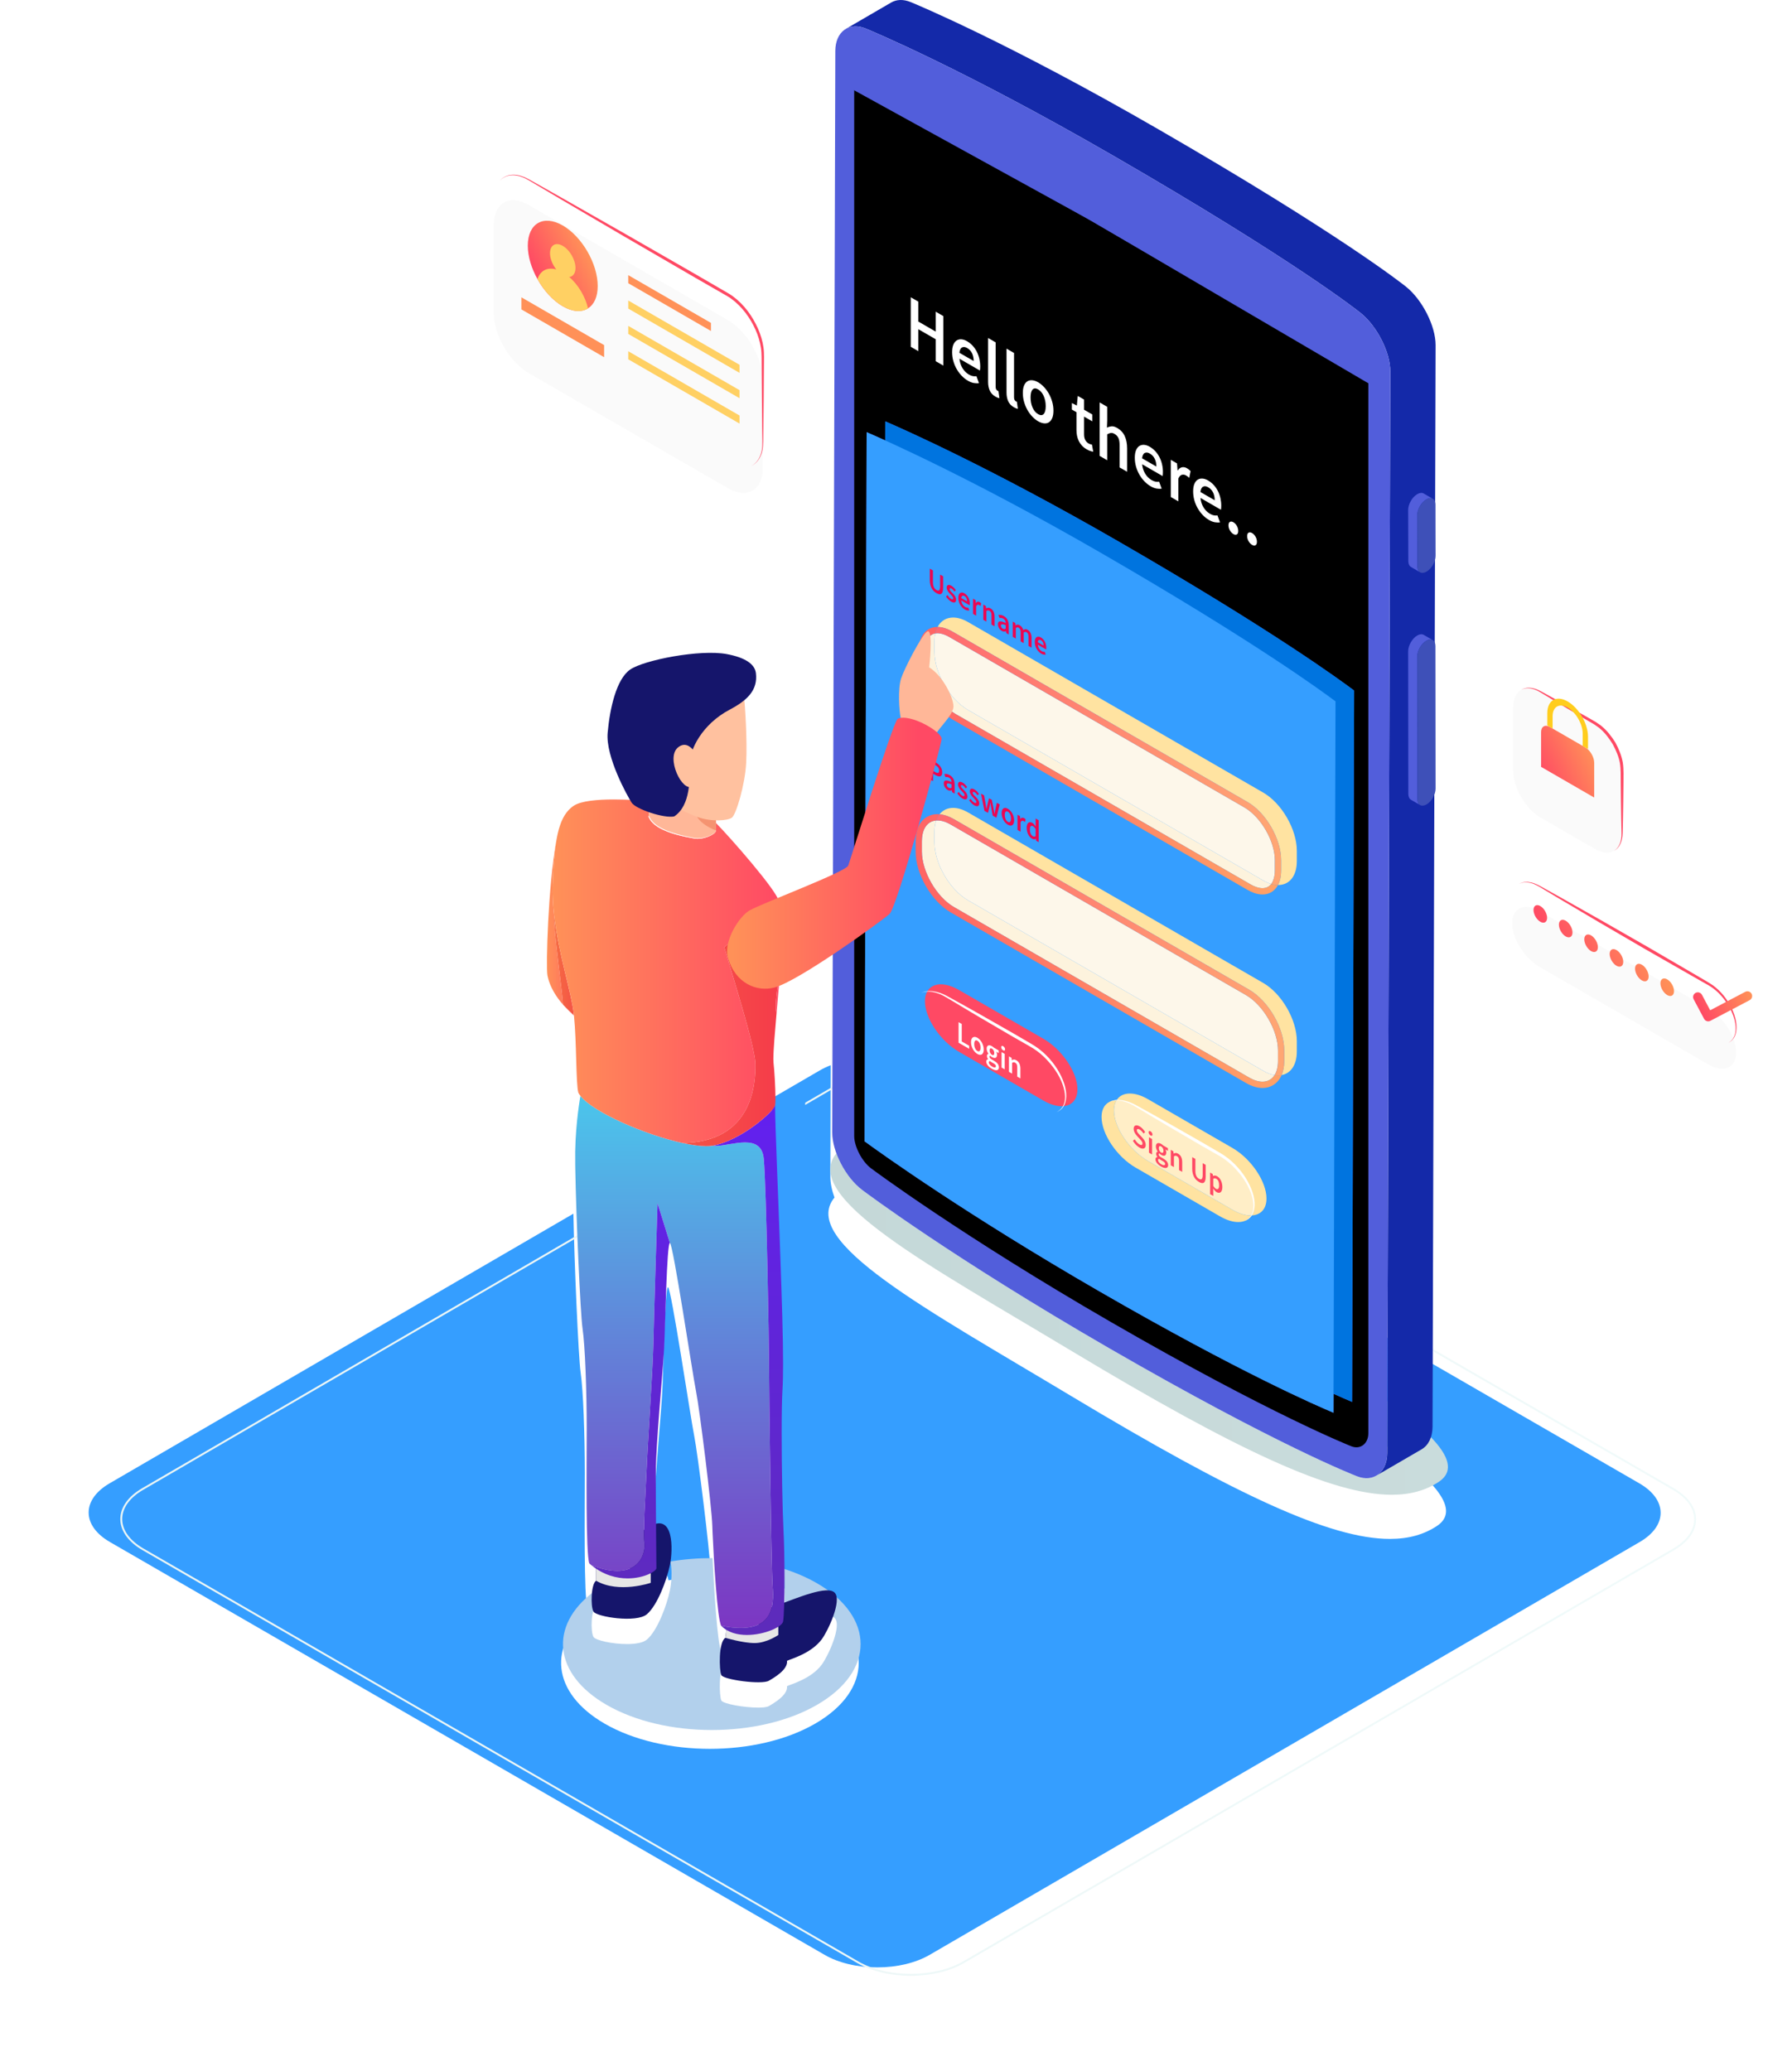 <svg width="283" height="327" viewBox="0 0 283 327" fill="none" xmlns="http://www.w3.org/2000/svg">
<g filter="url(#filter0_d_8_1140)">
<path d="M138.529 303.673C135.385 303.673 132.437 302.971 130.232 301.696L17.36 236.502C15.196 235.253 14.003 233.6 14 231.853C13.997 230.116 15.171 228.477 17.307 227.237L90.556 184.652C90.683 191.948 91.343 207.326 91.695 209.736C92.107 212.548 92.355 219.495 92.355 225.612C92.355 231.733 92.192 245.375 92.772 246.863C92.89 246.967 93.004 247.061 93.124 247.16L93.133 247.165C93.222 247.237 93.31 247.306 93.4 247.373C86.38 252.695 87.078 260.327 95.494 265.188C100.083 267.837 106.096 269.162 112.11 269.162C118.126 269.162 124.141 267.837 128.73 265.186C137.907 259.885 137.908 251.291 128.731 245.987C127.145 245.072 125.387 244.314 123.519 243.715C123.496 242.948 123.467 242.223 123.432 241.57C123.271 238.504 123.145 231.732 123.145 226.302C123.145 223.382 123.182 220.852 123.268 219.494C123.339 218.393 123.37 216.994 123.37 215.337C123.37 211.139 123.175 205.282 122.937 198.409C122.604 188.82 122.108 177.657 122.108 174.512C122.148 174.299 122.165 173.896 122.165 173.384C122.166 171.714 121.99 168.893 121.861 167.815C121.843 167.665 121.835 167.458 121.835 167.205C121.836 166.988 121.841 166.737 121.852 166.457L129.444 162.043C129.981 161.731 130.563 161.453 131.183 161.212L131.132 178.8C131.129 179.822 131.369 180.962 131.787 182.101C126.1 188.997 146.452 199.803 169.14 213.435C195.203 229.092 210.135 236.013 219.501 236.013C222.467 236.013 224.875 235.317 226.901 233.987C230.658 231.517 226.908 227.05 218.804 221.231L218.853 204.111L258.895 227.238C261.059 228.487 262.249 230.138 262.253 231.886C262.256 233.621 261.083 235.261 258.95 236.501L146.811 301.694C144.617 302.968 141.676 303.673 138.529 303.673ZM105.577 242.547C105.333 241.395 104.803 240.522 103.799 240.522C103.645 240.522 103.482 240.542 103.306 240.584C103.285 237.825 103.265 234.83 103.265 232.74C103.265 232.735 103.265 232.73 103.265 232.726C103.265 228.013 104.426 216.105 104.589 212.797C104.752 209.498 104.999 196.261 105.492 196.261C105.494 196.261 105.496 196.261 105.497 196.262C105.993 196.341 109.052 216.849 109.633 219.742C110.208 222.635 112.112 238.013 112.192 240.91C112.2 241.196 112.214 241.571 112.232 242.013C112.193 242.013 112.153 242.013 112.113 242.013C109.911 242.013 107.709 242.191 105.577 242.547Z" fill="#359EFF"/>
</g>
<g filter="url(#filter1_d_8_1140)">
<path d="M138.827 304C135.768 304 132.708 303.327 130.381 301.984L17.51 236.788C15.173 235.439 14.002 233.657 14 231.879C13.998 230.111 15.149 228.346 17.455 227.005L90.848 184.337C90.85 184.449 90.852 184.563 90.854 184.679L17.606 227.264C15.47 228.505 14.296 230.143 14.299 231.88C14.302 233.628 15.495 235.28 17.659 236.529L130.53 301.723C132.736 302.999 135.684 303.701 138.828 303.701C141.974 303.701 144.915 302.996 147.11 301.722L259.248 236.528C261.381 235.288 262.554 233.648 262.551 231.913C262.548 230.165 261.357 228.515 259.193 227.265L219.151 204.138L219.152 203.794L259.341 227.007C263.304 229.294 263.912 232.821 261.157 235.479C260.673 235.945 260.087 236.384 259.397 236.785L147.26 301.979C144.944 303.325 141.887 304 138.827 304ZM122.151 166.484C122.155 166.371 122.161 166.253 122.165 166.131L129.593 161.812C130.179 161.471 130.813 161.174 131.482 160.92L131.481 161.239C130.862 161.48 130.28 161.758 129.743 162.07L122.151 166.484Z" fill="url(#paint0_linear_8_1140)"/>
</g>
<path d="M219.799 236.04C210.433 236.04 195.501 229.119 169.438 213.462C146.75 199.83 126.398 189.024 132.085 182.128C132.911 184.372 134.431 186.608 136.162 187.908C136.875 188.443 150.448 198.622 175.229 212.935C201.654 228.197 213.687 232.88 214.321 233.126C214.842 233.329 215.343 233.424 215.813 233.424C217.698 233.424 219.071 231.881 219.079 229.453L219.102 221.258C227.206 227.077 230.956 231.544 227.199 234.014C225.173 235.344 222.765 236.04 219.799 236.04Z" fill="url(#paint1_linear_8_1140)"/>
<path d="M222.016 45.252C221.494 44.837 211.551 36.945 182.918 20.406C159.096 6.646 144.602 0.652 143.84 0.337C142.662 -0.149 141.581 -0.091 140.746 0.393C138.362 1.78 135.976 3.166 133.592 4.553C134.427 4.068 135.509 4.011 136.686 4.496C137.449 4.81 151.942 10.806 175.765 24.565C204.398 41.104 214.34 48.996 214.862 49.412C217.455 51.47 219.572 55.638 219.562 58.672L219.08 229.454C219.074 231.148 218.402 232.414 217.355 233.022C219.741 231.635 222.126 230.25 224.509 228.864C225.556 228.255 226.227 226.991 226.233 225.294L226.717 54.513C226.725 51.48 224.608 47.312 222.016 45.252Z" fill="#1429A9"/>
<path d="M175.765 24.564C204.398 41.104 214.34 48.995 214.863 49.411C217.455 51.469 219.572 55.638 219.562 58.672L219.08 229.453C219.07 232.487 216.929 234.14 214.321 233.126C213.688 232.88 201.654 228.197 175.23 212.935C150.449 198.623 136.876 188.443 136.163 187.908C133.554 185.949 131.423 181.861 131.431 178.828L131.917 8.047C131.923 5.013 134.07 3.417 136.687 4.495C137.449 4.81 151.942 10.806 175.765 24.564Z" fill="#525EDB"/>
<path d="M214.214 228.546C213.962 228.546 213.696 228.495 213.424 228.39C213.304 228.344 200.84 223.436 175.499 208.798C151.702 195.053 137.686 184.589 137.548 184.484C136.137 183.425 134.899 181.051 134.899 179.403V11.2C134.899 9.894 135.683 9.039 136.711 9.039C136.973 9.039 137.251 9.094 137.536 9.212C137.685 9.274 152.614 15.487 175.499 28.704C202.9 44.531 213.291 52.691 213.392 52.772C214.833 53.916 216.096 56.406 216.096 58.1V226.301C216.096 227.649 215.279 228.546 214.214 228.546ZM136.86 68.244L136.544 180.235C139.231 182.195 152.62 191.789 173.56 203.884C195.925 216.802 208.225 222.101 210.59 223.086L210.599 220.1C212.041 220.75 213.018 221.165 213.529 221.377L213.848 109.044C211.896 107.572 201.035 99.594 176.828 85.612C156.628 73.945 142.676 67.775 139.799 66.535L139.792 69.545C138.414 68.919 137.424 68.486 136.86 68.244Z" fill="black"/>
<path d="M224.842 77.933C224.578 77.78 224.217 77.8 223.821 78.031C223.028 78.488 222.383 79.606 222.385 80.52L222.408 88.611C222.41 89.064 222.571 89.384 222.83 89.534L224.261 90.367C224.003 90.216 223.841 89.895 223.84 89.442L223.815 81.352C223.814 80.438 224.459 79.319 225.251 78.863C225.648 78.633 226.01 78.612 226.27 78.765L224.842 77.933Z" fill="#525EDB"/>
<path d="M225.251 78.863C226.042 78.406 226.691 78.775 226.693 79.69L226.717 87.78C226.72 88.694 226.073 89.813 225.284 90.27C224.494 90.727 223.842 90.356 223.841 89.442L223.815 81.351C223.814 80.438 224.459 79.319 225.251 78.863Z" fill="#3E50B8"/>
<path d="M224.842 100.251C224.578 100.099 224.217 100.12 223.821 100.349C223.028 100.806 222.383 101.925 222.385 102.839L222.408 125.37C222.41 125.825 222.571 126.145 222.83 126.295L224.261 127.127C224.003 126.977 223.841 126.656 223.84 126.201L223.815 103.671C223.814 102.757 224.459 101.637 225.251 101.18C225.648 100.951 226.01 100.931 226.27 101.083L224.842 100.251Z" fill="#525EDB"/>
<path d="M225.251 101.181C226.042 100.724 226.691 101.095 226.693 102.009L226.717 124.541C226.72 125.453 226.073 126.573 225.284 127.03C224.494 127.487 223.842 127.116 223.841 126.202L223.815 103.671C223.814 102.758 224.459 101.637 225.251 101.181Z" fill="#3E50B8"/>
<path d="M158.698 19C158.698 19 158.698 22.064 158.698 23.816C158.698 25.567 160.47 28.023 162.634 29.273L188.359 44.132C190.526 45.382 192.298 44.973 192.299 43.223C192.299 41.471 192.299 38.407 192.299 38.407L175.499 27.617L158.698 19Z" fill="#525EDB"/>
<path d="M176.828 85.611C201.035 99.593 211.896 107.571 213.848 109.044L213.529 221.377C211.164 220.393 198.864 215.093 176.498 202.174C155.559 190.081 142.17 180.486 139.483 178.527L139.8 66.534C142.676 67.775 156.628 73.944 176.828 85.611Z" fill="#0074DF"/>
<path d="M173.889 87.32C198.096 101.301 208.957 109.28 210.909 110.752L210.59 223.085C208.225 222.1 195.925 216.802 173.559 203.883C152.62 191.788 139.23 182.195 136.543 180.234L136.86 68.243C139.737 69.483 153.689 75.652 173.889 87.32Z" fill="#359EFF"/>
<path d="M172.297 34.854L216.096 60.527L216.972 51.677L186.697 31.929L139.482 7.7H133.592V13.542L172.297 34.854Z" fill="#525EDB"/>
<path d="M143.83 54.762V46.941L145.03 47.635V50.78L147.774 52.365L147.773 49.219L148.974 49.913V57.733L147.774 57.041V53.573L145.03 51.988V55.455L143.83 54.762Z" fill="white"/>
<path d="M151.51 55.708L153.767 57.011C153.767 56.556 153.682 56.15 153.514 55.794C153.345 55.437 153.085 55.157 152.732 54.955C152.427 54.778 152.162 54.749 151.935 54.864C151.707 54.98 151.565 55.261 151.51 55.708ZM152.867 60.126C152.515 59.923 152.186 59.664 151.883 59.349C151.58 59.034 151.314 58.679 151.085 58.284C150.859 57.89 150.68 57.467 150.553 57.013C150.424 56.562 150.362 56.092 150.362 55.606C150.362 55.128 150.427 54.734 150.558 54.428C150.689 54.121 150.864 53.899 151.08 53.761C151.298 53.624 151.548 53.566 151.831 53.584C152.115 53.605 152.404 53.7 152.7 53.871C153.046 54.071 153.35 54.314 153.612 54.601C153.874 54.888 154.094 55.207 154.27 55.556C154.444 55.904 154.577 56.276 154.668 56.67C154.757 57.065 154.802 57.465 154.802 57.871C154.802 58.007 154.797 58.131 154.787 58.246C154.777 58.36 154.764 58.448 154.75 58.512L151.52 56.647C151.576 57.205 151.737 57.702 152.002 58.137C152.268 58.574 152.607 58.912 153.022 59.152C153.243 59.279 153.448 59.36 153.638 59.394C153.827 59.427 154.016 59.431 154.202 59.403L154.606 60.497C154.364 60.541 154.095 60.536 153.798 60.485C153.5 60.433 153.19 60.313 152.867 60.126Z" fill="white"/>
<path d="M157.204 62.631C156.776 62.384 156.475 62.064 156.304 61.668C156.131 61.274 156.044 60.821 156.044 60.311V53.375L157.235 54.062V61.071C157.235 61.239 157.262 61.371 157.317 61.471C157.374 61.571 157.432 61.64 157.494 61.675C157.521 61.69 157.547 61.706 157.572 61.72C157.595 61.733 157.632 61.747 157.68 61.759L157.836 62.877C157.676 62.864 157.467 62.784 157.204 62.631Z" fill="white"/>
<path d="M160.112 64.311C159.685 64.064 159.385 63.744 159.212 63.349C159.038 62.954 158.953 62.502 158.953 61.991V55.054L160.143 55.742V62.751C160.143 62.918 160.171 63.052 160.226 63.151C160.282 63.25 160.341 63.32 160.402 63.355C160.43 63.37 160.456 63.385 160.48 63.4C160.504 63.413 160.54 63.426 160.589 63.438L160.744 64.556C160.585 64.544 160.376 64.463 160.112 64.311Z" fill="white"/>
<path d="M163.943 65.4C164.315 65.615 164.608 65.607 164.823 65.376C165.037 65.144 165.143 64.734 165.144 64.144C165.144 63.547 165.036 63.007 164.823 62.529C164.608 62.051 164.315 61.705 163.943 61.489C163.57 61.273 163.278 61.282 163.069 61.516C162.858 61.749 162.753 62.165 162.752 62.763C162.753 63.353 162.858 63.886 163.069 64.363C163.278 64.838 163.57 65.185 163.943 65.4ZM163.943 66.524C163.626 66.341 163.323 66.098 163.033 65.795C162.743 65.492 162.485 65.143 162.261 64.751C162.036 64.359 161.859 63.932 161.728 63.474C161.597 63.016 161.531 62.544 161.531 62.057C161.531 61.571 161.597 61.174 161.728 60.867C161.859 60.56 162.036 60.34 162.261 60.207C162.485 60.073 162.743 60.02 163.033 60.049C163.323 60.077 163.626 60.181 163.943 60.365C164.261 60.549 164.566 60.795 164.858 61.104C165.152 61.413 165.409 61.763 165.631 62.153C165.851 62.544 166.029 62.969 166.164 63.429C166.299 63.89 166.365 64.364 166.365 64.849C166.364 65.335 166.298 65.731 166.164 66.037C166.029 66.341 165.851 66.562 165.631 66.697C165.409 66.832 165.152 66.884 164.859 66.849C164.566 66.816 164.261 66.707 163.943 66.524Z" fill="white"/>
<path d="M171.614 70.954C171.318 70.783 171.067 70.587 170.863 70.365C170.66 70.144 170.495 69.903 170.366 69.642C170.239 69.381 170.145 69.104 170.087 68.81C170.028 68.518 170 68.211 170 67.893V65.094L169.275 64.676V63.647L170.061 64.043L170.206 62.524L171.2 63.097V64.7L172.494 65.448L172.493 66.535L171.201 65.788V68.587C171.201 69.273 171.438 69.752 171.914 70.028C172.004 70.08 172.096 70.12 172.189 70.15C172.282 70.18 172.366 70.197 172.442 70.201L172.65 71.337C172.511 71.313 172.354 71.273 172.178 71.214C172.003 71.158 171.814 71.069 171.614 70.954Z" fill="white"/>
<path d="M173.664 71.994V63.551L174.854 64.24V66.415L174.812 67.527C175.026 67.42 175.263 67.352 175.522 67.322C175.78 67.292 176.086 67.377 176.437 67.581C176.983 67.896 177.379 68.327 177.628 68.873C177.876 69.419 178.001 70.068 178.001 70.817L178 74.499L176.811 73.812V70.309C176.81 69.822 176.749 69.444 176.624 69.172C176.5 68.902 176.296 68.684 176.013 68.52C175.793 68.392 175.597 68.343 175.428 68.368C175.259 68.394 175.068 68.465 174.854 68.58V72.682L173.664 71.994Z" fill="white"/>
<path d="M180.362 72.371L182.619 73.675C182.619 73.22 182.534 72.814 182.366 72.459C182.195 72.101 181.935 71.822 181.584 71.619C181.279 71.443 181.014 71.413 180.787 71.528C180.558 71.644 180.416 71.924 180.362 72.371ZM181.719 76.79C181.366 76.587 181.038 76.328 180.734 76.013C180.431 75.698 180.165 75.343 179.937 74.948C179.711 74.554 179.532 74.131 179.404 73.678C179.276 73.225 179.212 72.757 179.213 72.27C179.213 71.791 179.278 71.399 179.409 71.091C179.54 70.784 179.715 70.563 179.932 70.425C180.15 70.288 180.4 70.229 180.682 70.248C180.966 70.269 181.255 70.364 181.552 70.535C181.896 70.735 182.201 70.978 182.463 71.265C182.724 71.552 182.946 71.871 183.121 72.219C183.296 72.568 183.429 72.94 183.519 73.335C183.609 73.729 183.653 74.129 183.653 74.535C183.653 74.671 183.648 74.796 183.639 74.909C183.629 75.024 183.616 75.112 183.602 75.176L180.372 73.311C180.427 73.869 180.588 74.365 180.853 74.802C181.119 75.239 181.459 75.577 181.874 75.816C182.094 75.943 182.299 76.024 182.489 76.058C182.679 76.091 182.867 76.095 183.053 76.066L183.458 77.162C183.216 77.204 182.947 77.2 182.65 77.149C182.352 77.097 182.041 76.977 181.719 76.79Z" fill="white"/>
<path d="M184.896 78.481V72.611L185.879 73.178L185.962 74.267L186.004 74.291C186.183 74.012 186.401 73.844 186.656 73.789C186.911 73.733 187.173 73.782 187.443 73.938C187.684 74.077 187.877 74.229 188.023 74.392L187.815 75.468C187.726 75.385 187.643 75.314 187.566 75.253C187.491 75.193 187.397 75.132 187.288 75.068C187.088 74.953 186.876 74.92 186.656 74.972C186.435 75.025 186.245 75.228 186.086 75.582V79.169L184.896 78.481Z" fill="white"/>
<path d="M189.575 77.693L191.831 78.997C191.832 78.542 191.746 78.136 191.579 77.781C191.409 77.423 191.149 77.143 190.796 76.941C190.492 76.764 190.226 76.735 189.999 76.85C189.772 76.965 189.63 77.246 189.575 77.693ZM190.932 82.112C190.58 81.909 190.251 81.65 189.947 81.335C189.645 81.02 189.379 80.664 189.15 80.27C188.923 79.876 188.745 79.453 188.617 79C188.489 78.547 188.426 78.079 188.426 77.592C188.426 77.113 188.491 76.721 188.622 76.413C188.753 76.106 188.928 75.885 189.145 75.747C189.363 75.609 189.613 75.551 189.896 75.57C190.18 75.591 190.469 75.685 190.765 75.857C191.11 76.057 191.415 76.3 191.677 76.587C191.939 76.874 192.158 77.193 192.335 77.541C192.509 77.89 192.643 78.261 192.733 78.656C192.822 79.051 192.867 79.451 192.866 79.857C192.867 79.993 192.862 80.118 192.852 80.231C192.842 80.346 192.829 80.434 192.815 80.498L189.585 78.633C189.641 79.191 189.801 79.687 190.067 80.123C190.333 80.56 190.672 80.898 191.086 81.138C191.307 81.265 191.513 81.346 191.702 81.379C191.892 81.413 192.08 81.417 192.266 81.388L192.67 82.483C192.429 82.526 192.16 82.522 191.862 82.471C191.565 82.419 191.255 82.299 190.932 82.112Z" fill="white"/>
<path d="M194.783 84.336C194.561 84.208 194.377 84.013 194.228 83.753C194.08 83.492 194.005 83.226 194.005 82.955C194.005 82.684 194.08 82.503 194.228 82.414C194.377 82.324 194.561 82.342 194.783 82.47C195.003 82.598 195.186 82.792 195.332 83.05C195.476 83.309 195.548 83.575 195.548 83.846C195.548 84.117 195.476 84.299 195.332 84.39C195.186 84.48 195.003 84.463 194.783 84.336Z" fill="white"/>
<path d="M197.733 86.041C197.511 85.913 197.327 85.717 197.179 85.458C197.03 85.197 196.956 84.93 196.956 84.659C196.957 84.388 197.031 84.208 197.178 84.117C197.327 84.029 197.511 84.047 197.734 84.175C197.954 84.303 198.137 84.497 198.282 84.756C198.427 85.014 198.498 85.279 198.498 85.55C198.498 85.822 198.427 86.003 198.282 86.095C198.137 86.186 197.953 86.168 197.733 86.041Z" fill="white"/>
<path d="M163.885 101.412L164.809 101.945C164.81 101.759 164.774 101.594 164.706 101.448C164.636 101.301 164.529 101.186 164.385 101.103C164.261 101.032 164.152 101.02 164.06 101.066C163.966 101.114 163.908 101.228 163.885 101.412ZM164.441 103.221C164.296 103.138 164.162 103.031 164.038 102.902C163.914 102.773 163.805 102.628 163.711 102.466C163.618 102.306 163.546 102.132 163.493 101.946C163.441 101.761 163.415 101.569 163.415 101.37C163.415 101.175 163.442 101.013 163.496 100.888C163.549 100.762 163.621 100.671 163.709 100.614C163.799 100.558 163.901 100.534 164.017 100.542C164.133 100.551 164.25 100.59 164.372 100.659C164.514 100.742 164.638 100.841 164.746 100.959C164.853 101.076 164.944 101.206 165.015 101.349C165.086 101.492 165.142 101.644 165.178 101.806C165.215 101.967 165.233 102.131 165.233 102.298C165.233 102.353 165.231 102.404 165.227 102.451C165.223 102.497 165.218 102.533 165.212 102.56L163.889 101.796C163.912 102.025 163.978 102.228 164.087 102.407C164.196 102.586 164.335 102.724 164.504 102.821C164.595 102.874 164.679 102.906 164.757 102.921C164.834 102.935 164.91 102.936 164.987 102.924L165.153 103.373C165.053 103.39 164.944 103.389 164.822 103.367C164.701 103.347 164.573 103.298 164.441 103.221ZM159.933 100.56L159.934 98.155L160.337 98.388L160.371 98.736L160.388 98.745C160.475 98.688 160.572 98.652 160.674 98.636C160.776 98.621 160.894 98.65 161.024 98.726C161.176 98.813 161.299 98.921 161.39 99.05C161.483 99.179 161.552 99.325 161.601 99.489C161.699 99.423 161.803 99.379 161.91 99.36C162.017 99.339 162.137 99.368 162.27 99.446C162.49 99.573 162.653 99.749 162.757 99.974C162.863 100.199 162.915 100.466 162.914 100.772V102.28L162.423 101.997V100.562C162.423 100.363 162.396 100.207 162.344 100.096C162.292 99.984 162.212 99.897 162.105 99.834C161.975 99.76 161.829 99.775 161.669 99.881V101.561L161.181 101.28V99.845C161.181 99.645 161.154 99.49 161.102 99.378C161.05 99.266 160.969 99.179 160.859 99.115C160.729 99.04 160.584 99.055 160.422 99.162L160.423 100.841L159.933 100.56ZM158.367 99.272C158.451 99.321 158.529 99.342 158.597 99.337C158.667 99.331 158.74 99.309 158.82 99.269V98.731C158.679 98.668 158.56 98.626 158.464 98.604C158.368 98.581 158.291 98.572 158.231 98.579C158.172 98.586 158.129 98.608 158.104 98.645C158.078 98.682 158.065 98.731 158.065 98.789C158.066 98.897 158.094 98.992 158.151 99.073C158.207 99.155 158.279 99.221 158.367 99.272ZM158.209 99.621C158.026 99.516 157.877 99.366 157.765 99.172C157.651 98.977 157.596 98.774 157.596 98.562C157.596 98.434 157.619 98.335 157.664 98.262C157.712 98.189 157.784 98.146 157.885 98.132C157.985 98.118 158.113 98.131 158.267 98.172C158.422 98.211 158.605 98.28 158.82 98.378C158.817 98.315 158.809 98.25 158.796 98.186C158.784 98.122 158.763 98.059 158.733 97.998C158.703 97.936 158.664 97.88 158.616 97.827C158.569 97.775 158.509 97.729 158.438 97.688C158.337 97.629 158.237 97.595 158.139 97.584C158.042 97.573 157.946 97.574 157.854 97.585L157.675 97.105C157.791 97.087 157.921 97.089 158.065 97.11C158.209 97.131 158.365 97.189 158.532 97.286C158.792 97.436 158.986 97.637 159.115 97.89C159.244 98.142 159.308 98.436 159.307 98.772V100.197L158.905 99.965L158.87 99.681L158.853 99.671C158.76 99.709 158.661 99.728 158.555 99.729C158.449 99.73 158.333 99.693 158.209 99.621ZM155.29 97.877L155.289 95.472L155.692 95.704L155.726 96.048L155.743 96.058C155.836 96.007 155.937 95.975 156.045 95.963C156.155 95.951 156.281 95.986 156.425 96.069C156.648 96.198 156.811 96.374 156.913 96.598C157.014 96.822 157.066 97.087 157.065 97.394V98.901L156.577 98.621V97.187C156.577 96.987 156.553 96.831 156.501 96.721C156.45 96.61 156.367 96.52 156.252 96.454C156.16 96.401 156.081 96.38 156.013 96.391C155.942 96.402 155.864 96.431 155.776 96.478V98.158L155.29 97.877ZM153.666 96.939V94.534L154.068 94.767L154.103 95.213L154.12 95.222C154.193 95.108 154.281 95.04 154.386 95.017C154.491 94.994 154.598 95.014 154.708 95.077C154.808 95.135 154.886 95.197 154.946 95.264L154.861 95.704C154.824 95.67 154.791 95.64 154.759 95.617C154.728 95.593 154.689 95.567 154.645 95.54C154.563 95.493 154.477 95.481 154.386 95.501C154.296 95.522 154.218 95.606 154.153 95.752V97.22L153.666 96.939ZM151.809 94.437L152.733 94.97C152.734 94.784 152.698 94.619 152.63 94.473C152.56 94.326 152.453 94.212 152.309 94.128C152.185 94.057 152.076 94.044 151.983 94.091C151.889 94.139 151.832 94.254 151.809 94.437ZM152.364 96.246C152.22 96.163 152.086 96.055 151.962 95.927C151.838 95.798 151.728 95.652 151.635 95.492C151.542 95.33 151.468 95.157 151.418 94.971C151.364 94.786 151.338 94.594 151.338 94.395C151.338 94.199 151.365 94.038 151.419 93.913C151.473 93.787 151.544 93.696 151.633 93.639C151.723 93.583 151.825 93.559 151.941 93.567C152.056 93.575 152.175 93.615 152.297 93.684C152.437 93.767 152.562 93.866 152.669 93.983C152.777 94.101 152.867 94.231 152.938 94.374C153.01 94.516 153.066 94.669 153.102 94.831C153.139 94.992 153.157 95.156 153.157 95.323C153.157 95.378 153.155 95.429 153.151 95.476C153.147 95.522 153.141 95.558 153.136 95.585L151.813 94.821C151.837 95.05 151.901 95.252 152.011 95.432C152.12 95.611 152.259 95.749 152.428 95.847C152.518 95.899 152.603 95.932 152.68 95.946C152.758 95.96 152.835 95.961 152.912 95.949L153.076 96.397C152.977 96.415 152.867 96.414 152.746 96.392C152.624 96.371 152.497 96.322 152.364 96.246ZM150.185 94.987C150.041 94.904 149.899 94.79 149.759 94.645C149.62 94.501 149.499 94.353 149.398 94.198L149.626 93.969C149.719 94.107 149.812 94.226 149.903 94.328C149.995 94.428 150.096 94.509 150.203 94.571C150.315 94.636 150.399 94.657 150.453 94.635C150.506 94.612 150.533 94.558 150.533 94.474C150.533 94.424 150.519 94.373 150.495 94.322C150.47 94.269 150.435 94.215 150.393 94.163C150.351 94.108 150.302 94.054 150.249 93.998C150.196 93.942 150.141 93.887 150.088 93.829C150.02 93.761 149.951 93.686 149.88 93.606C149.81 93.526 149.747 93.443 149.692 93.356C149.637 93.268 149.591 93.178 149.556 93.084C149.521 92.99 149.503 92.892 149.503 92.791C149.503 92.579 149.571 92.445 149.707 92.389C149.842 92.334 150.027 92.373 150.261 92.509C150.405 92.593 150.536 92.697 150.651 92.823C150.768 92.948 150.868 93.073 150.953 93.198L150.728 93.411C150.654 93.306 150.58 93.213 150.506 93.133C150.431 93.053 150.352 92.988 150.27 92.94C150.165 92.88 150.089 92.861 150.04 92.883C149.99 92.906 149.966 92.953 149.966 93.029C149.966 93.077 149.977 93.126 150.001 93.175C150.025 93.222 150.057 93.271 150.097 93.32C150.136 93.368 150.181 93.42 150.235 93.473C150.286 93.525 150.341 93.581 150.397 93.635C150.469 93.706 150.538 93.781 150.61 93.859C150.68 93.936 150.744 94.021 150.801 94.109C150.86 94.198 150.907 94.293 150.942 94.393C150.978 94.493 150.995 94.6 150.995 94.711C150.995 94.815 150.977 94.902 150.942 94.971C150.907 95.041 150.856 95.089 150.787 95.117C150.72 95.145 150.636 95.149 150.533 95.129C150.431 95.11 150.315 95.062 150.185 94.987ZM147.892 93.662C147.731 93.569 147.586 93.46 147.458 93.332C147.329 93.203 147.219 93.054 147.127 92.883C147.035 92.713 146.965 92.52 146.915 92.308C146.866 92.094 146.841 91.856 146.841 91.592V89.794L147.332 90.078V91.92C147.332 92.092 147.346 92.246 147.373 92.381C147.4 92.515 147.438 92.633 147.487 92.734C147.537 92.834 147.595 92.919 147.664 92.989C147.731 93.06 147.808 93.119 147.892 93.168C147.977 93.218 148.055 93.246 148.125 93.256C148.197 93.266 148.257 93.25 148.308 93.207C148.359 93.165 148.398 93.092 148.426 92.989C148.455 92.887 148.469 92.749 148.469 92.576V90.735L148.939 91.006V92.803C148.939 93.067 148.914 93.278 148.867 93.435C148.819 93.592 148.749 93.702 148.657 93.767C148.565 93.831 148.456 93.853 148.327 93.833C148.199 93.812 148.054 93.756 147.892 93.662Z" fill="#EB0752"/>
<path d="M201.857 139.757C201.846 139.757 201.835 139.757 201.824 139.757C202.142 139.157 202.32 138.386 202.32 137.467V135.834C202.32 132.468 199.937 128.336 197.021 126.652L150.395 99.721C149.848 99.406 149.321 99.197 148.825 99.09C148.565 99.033 148.312 99.004 148.071 99.003C148.581 98.04 149.449 97.513 150.521 97.513C151.231 97.513 152.031 97.744 152.876 98.232L199.503 125.164C202.417 126.847 204.801 130.978 204.801 134.344V135.978C204.801 138.369 203.598 139.757 201.857 139.757Z" fill="#FFE3A1"/>
<path d="M198.021 140.994C197.696 140.88 197.362 140.724 197.021 140.527C197.362 140.724 197.697 140.88 198.021 140.994ZM200.662 140.946C201.143 140.696 201.54 140.295 201.824 139.757C201.54 140.295 201.143 140.696 200.662 140.946Z" fill="#FDF3DD"/>
<path d="M201.824 139.757C202.142 139.157 202.32 138.386 202.32 137.467C202.32 138.386 202.142 139.157 201.824 139.757Z" fill="#FDF7EA"/>
<path d="M199.375 140.253C198.822 140.253 198.18 140.051 197.517 139.669L150.89 112.737C148.286 111.233 146.086 107.422 146.086 104.415V102.781C146.086 101.854 146.295 101.106 146.687 100.617C146.951 100.288 147.292 100.089 147.706 100.021C147.621 100.405 147.576 100.83 147.576 101.292L147.575 102.926C147.575 106.292 149.961 110.424 152.875 112.107L199.502 139.039C199.934 139.288 200.354 139.47 200.757 139.589C200.466 139.975 200.029 140.253 199.375 140.253Z" fill="#FDF3DD"/>
<path d="M200.757 139.589C200.354 139.47 199.934 139.288 199.503 139.039L152.875 112.107C149.961 110.424 147.576 106.292 147.576 102.926L147.577 101.292C147.577 100.831 147.621 100.406 147.707 100.021C147.813 100.003 147.924 99.994 148.04 99.994C148.592 99.994 149.235 100.197 149.898 100.58L196.526 127.511C199.128 129.015 201.328 132.826 201.328 135.834V137.467C201.328 137.884 201.27 138.905 200.757 139.589ZM202.32 135.834C202.32 132.467 199.936 128.335 197.021 126.652L150.395 99.72C149.848 99.406 149.321 99.198 148.824 99.09C149.321 99.197 149.848 99.406 150.395 99.72L197.021 126.652C199.936 128.335 202.32 132.467 202.32 135.834Z" fill="#FDF7EA"/>
<path d="M145.095 104.416V102.781C145.095 100.728 145.982 99.416 147.335 99.085C145.982 99.416 145.095 100.728 145.095 102.781V104.416Z" fill="#FDF3DD"/>
<path d="M199.375 141.247C198.952 141.247 198.497 141.164 198.02 140.994C197.697 140.88 197.362 140.724 197.021 140.528L150.394 113.596C147.479 111.913 145.095 107.782 145.095 104.415V102.781C145.095 100.728 145.981 99.415 147.334 99.085C147.557 99.03 147.793 99.002 148.04 99.002C148.05 99.002 148.061 99.002 148.071 99.002C147.913 99.301 147.79 99.641 147.706 100.021C147.292 100.089 146.951 100.288 146.687 100.617C146.295 101.106 146.086 101.854 146.086 102.781V104.415C146.086 107.422 148.286 111.233 150.89 112.737L197.517 139.669C198.18 140.051 198.822 140.254 199.375 140.254C200.029 140.254 200.466 139.976 200.757 139.589C201.129 139.698 201.486 139.754 201.824 139.757C201.54 140.295 201.143 140.696 200.662 140.947C200.281 141.143 199.849 141.247 199.375 141.247Z" fill="url(#paint2_linear_8_1140)"/>
<path d="M201.825 139.757C201.488 139.754 201.13 139.699 200.758 139.589C201.271 138.905 201.329 137.884 201.329 137.467V135.834C201.329 132.826 199.129 129.015 196.526 127.511L149.899 100.58C149.236 100.197 148.593 99.995 148.041 99.995C147.925 99.995 147.814 100.004 147.708 100.021C147.791 99.641 147.914 99.302 148.072 99.003C148.313 99.004 148.565 99.033 148.825 99.09C149.322 99.198 149.849 99.406 150.396 99.721L197.022 126.652C199.937 128.336 202.32 132.468 202.32 135.834V137.467C202.32 138.386 202.143 139.157 201.825 139.757Z" fill="url(#paint3_linear_8_1140)"/>
<path d="M163.114 132.048C163.269 132.138 163.415 132.133 163.55 132.031V130.91C163.477 130.793 163.406 130.699 163.336 130.629C163.267 130.561 163.196 130.505 163.126 130.464C162.99 130.386 162.876 130.389 162.783 130.472C162.689 130.555 162.644 130.724 162.644 130.979C162.644 131.24 162.684 131.461 162.765 131.643C162.844 131.825 162.961 131.96 163.114 132.048ZM162.995 132.446C162.732 132.294 162.524 132.063 162.37 131.753C162.216 131.444 162.138 131.09 162.138 130.693C162.138 130.496 162.164 130.334 162.213 130.206C162.262 130.078 162.328 129.984 162.41 129.923C162.492 129.863 162.586 129.834 162.692 129.836C162.797 129.839 162.908 129.873 163.021 129.938C163.139 130.007 163.24 130.088 163.321 130.183C163.403 130.278 163.485 130.39 163.568 130.518L163.551 130.122L163.55 129.25L164.038 129.532V132.989L163.635 132.756L163.601 132.477L163.585 132.467C163.508 132.511 163.419 132.535 163.317 132.538C163.215 132.542 163.108 132.511 162.995 132.446ZM160.685 131.052V128.647L161.088 128.88L161.122 129.326L161.138 129.335C161.211 129.222 161.301 129.154 161.406 129.13C161.51 129.107 161.617 129.128 161.727 129.191C161.827 129.249 161.906 129.311 161.965 129.377L161.88 129.818C161.843 129.784 161.81 129.754 161.778 129.73C161.747 129.706 161.709 129.68 161.665 129.654C161.581 129.607 161.495 129.594 161.406 129.614C161.314 129.636 161.237 129.719 161.171 129.865L161.172 131.333L160.685 131.052ZM159.167 129.774C159.319 129.862 159.439 129.859 159.527 129.764C159.615 129.67 159.658 129.501 159.659 129.26C159.659 129.015 159.615 128.794 159.527 128.599C159.44 128.403 159.319 128.261 159.166 128.173C159.015 128.084 158.894 128.088 158.809 128.184C158.723 128.279 158.679 128.45 158.68 128.694C158.679 128.935 158.723 129.154 158.809 129.349C158.894 129.544 159.015 129.686 159.167 129.774ZM159.167 130.234C159.036 130.159 158.913 130.06 158.794 129.936C158.675 129.812 158.57 129.669 158.478 129.508C158.387 129.347 158.313 129.174 158.26 128.985C158.207 128.798 158.18 128.605 158.18 128.406C158.18 128.206 158.207 128.043 158.26 127.918C158.313 127.792 158.386 127.702 158.479 127.647C158.57 127.593 158.676 127.572 158.794 127.583C158.913 127.595 159.036 127.637 159.167 127.713C159.297 127.787 159.421 127.889 159.543 128.015C159.662 128.141 159.768 128.285 159.858 128.445C159.949 128.605 160.022 128.778 160.077 128.967C160.131 129.156 160.159 129.349 160.159 129.549C160.159 129.748 160.131 129.909 160.077 130.035C160.021 130.16 159.949 130.25 159.858 130.305C159.768 130.361 159.662 130.382 159.543 130.368C159.421 130.354 159.296 130.31 159.167 130.234ZM155.471 128.041L154.92 125.319L155.411 125.602L155.661 126.995C155.684 127.123 155.704 127.247 155.719 127.371C155.735 127.494 155.753 127.619 155.773 127.749L155.79 127.759C155.809 127.652 155.829 127.549 155.85 127.447C155.872 127.345 155.895 127.245 155.921 127.145L156.192 126.052L156.637 126.31L156.912 127.718C156.937 127.847 156.962 127.975 156.985 128.102C157.006 128.229 157.03 128.358 157.052 128.488L157.069 128.498C157.089 128.392 157.108 128.287 157.125 128.183C157.141 128.078 157.159 127.975 157.179 127.872L157.429 126.767L157.887 127.032L157.357 129.13L156.776 128.794L156.535 127.534C156.513 127.407 156.491 127.281 156.471 127.157C156.452 127.033 156.431 126.901 156.408 126.761L156.391 126.751C156.371 126.867 156.351 126.976 156.331 127.078C156.312 127.182 156.291 127.283 156.268 127.384L156.031 128.364L155.471 128.041ZM153.839 127.157C153.695 127.073 153.553 126.959 153.413 126.816C153.273 126.671 153.152 126.522 153.05 126.368L153.279 126.138C153.372 126.277 153.466 126.397 153.557 126.496C153.649 126.598 153.749 126.679 153.857 126.741C153.969 126.806 154.052 126.827 154.106 126.804C154.16 126.781 154.186 126.728 154.186 126.642C154.186 126.594 154.175 126.543 154.149 126.491C154.123 126.439 154.089 126.385 154.046 126.332C154.004 126.278 153.956 126.223 153.903 126.168C153.849 126.112 153.795 126.056 153.742 125.999C153.674 125.93 153.605 125.856 153.534 125.776C153.464 125.696 153.4 125.613 153.346 125.525C153.29 125.438 153.244 125.347 153.211 125.254C153.175 125.16 153.157 125.062 153.156 124.96C153.157 124.749 153.225 124.615 153.36 124.56C153.497 124.503 153.681 124.544 153.915 124.679C154.059 124.763 154.189 124.867 154.306 124.992C154.421 125.118 154.521 125.243 154.606 125.367L154.381 125.581C154.308 125.477 154.234 125.383 154.16 125.303C154.084 125.221 154.006 125.157 153.923 125.11C153.819 125.05 153.743 125.031 153.693 125.052C153.643 125.075 153.619 125.123 153.619 125.198C153.619 125.247 153.631 125.296 153.654 125.343C153.678 125.392 153.711 125.441 153.75 125.489C153.789 125.538 153.836 125.59 153.889 125.642C153.939 125.696 153.995 125.75 154.051 125.805C154.122 125.876 154.192 125.95 154.263 126.029C154.333 126.107 154.398 126.191 154.456 126.279C154.514 126.368 154.56 126.463 154.596 126.563C154.631 126.663 154.649 126.769 154.648 126.881C154.649 126.985 154.631 127.071 154.596 127.142C154.56 127.21 154.509 127.259 154.441 127.287C154.373 127.315 154.289 127.319 154.186 127.299C154.084 127.28 153.969 127.232 153.839 127.157ZM151.97 126.077C151.826 125.994 151.684 125.88 151.543 125.736C151.403 125.591 151.283 125.443 151.182 125.289L151.41 125.058C151.503 125.197 151.596 125.317 151.688 125.417C151.779 125.517 151.88 125.599 151.987 125.661C152.1 125.727 152.183 125.748 152.238 125.725C152.291 125.702 152.317 125.648 152.317 125.563C152.317 125.514 152.304 125.464 152.279 125.412C152.255 125.359 152.219 125.306 152.177 125.252C152.136 125.198 152.087 125.143 152.033 125.088C151.98 125.033 151.925 124.976 151.873 124.919C151.804 124.85 151.735 124.776 151.664 124.697C151.594 124.617 151.531 124.533 151.476 124.446C151.421 124.357 151.375 124.267 151.341 124.174C151.305 124.079 151.287 123.982 151.288 123.882C151.287 123.668 151.356 123.535 151.491 123.48C151.626 123.424 151.812 123.464 152.046 123.6C152.19 123.683 152.32 123.787 152.436 123.912C152.552 124.039 152.653 124.164 152.737 124.288L152.513 124.5C152.438 124.396 152.365 124.304 152.291 124.222C152.215 124.142 152.137 124.077 152.054 124.031C151.95 123.97 151.873 123.95 151.824 123.973C151.774 123.995 151.75 124.044 151.75 124.119C151.75 124.168 151.76 124.216 151.785 124.265C151.809 124.312 151.841 124.361 151.881 124.41C151.92 124.459 151.966 124.51 152.019 124.563C152.071 124.616 152.126 124.67 152.181 124.726C152.253 124.796 152.322 124.871 152.394 124.948C152.464 125.027 152.528 125.11 152.586 125.199C152.644 125.289 152.692 125.383 152.726 125.483C152.761 125.584 152.779 125.69 152.779 125.8C152.779 125.905 152.761 125.992 152.726 126.061C152.692 126.13 152.639 126.179 152.571 126.207C152.504 126.235 152.419 126.239 152.317 126.219C152.216 126.199 152.1 126.153 151.97 126.077ZM149.821 124.395C149.905 124.444 149.982 124.466 150.052 124.46C150.121 124.455 150.195 124.432 150.274 124.392V123.854C150.133 123.792 150.014 123.75 149.918 123.727C149.822 123.704 149.744 123.696 149.685 123.703C149.625 123.709 149.583 123.731 149.558 123.769C149.532 123.805 149.52 123.854 149.52 123.912C149.52 124.021 149.547 124.115 149.605 124.196C149.661 124.278 149.734 124.344 149.821 124.395ZM149.664 124.746C149.48 124.639 149.332 124.488 149.218 124.295C149.105 124.1 149.049 123.898 149.049 123.685C149.049 123.558 149.072 123.458 149.119 123.385C149.165 123.313 149.239 123.269 149.34 123.256C149.44 123.241 149.567 123.255 149.722 123.295C149.876 123.335 150.059 123.403 150.274 123.501C150.272 123.438 150.264 123.373 150.251 123.309C150.238 123.245 150.217 123.182 150.187 123.121C150.157 123.059 150.119 123.003 150.071 122.95C150.022 122.899 149.963 122.852 149.892 122.811C149.791 122.753 149.691 122.718 149.594 122.707C149.496 122.697 149.401 122.697 149.308 122.708L149.129 122.228C149.245 122.21 149.376 122.212 149.52 122.233C149.663 122.255 149.819 122.313 149.986 122.409C150.246 122.56 150.44 122.761 150.568 123.013C150.697 123.265 150.761 123.559 150.761 123.896V125.321L150.359 125.088L150.324 124.804L150.308 124.794C150.215 124.832 150.116 124.851 150.01 124.852C149.903 124.853 149.788 124.817 149.664 124.746ZM147.344 121.717L147.706 121.924C148.112 122.16 148.316 122.083 148.316 121.695C148.316 121.492 148.263 121.323 148.156 121.184C148.05 121.047 147.895 120.919 147.689 120.798L147.345 120.601L147.344 121.717ZM146.854 123.063V119.861L147.727 120.365C147.879 120.454 148.021 120.551 148.152 120.66C148.284 120.77 148.398 120.89 148.494 121.024C148.59 121.158 148.665 121.303 148.719 121.46C148.773 121.617 148.8 121.787 148.8 121.974C148.8 122.15 148.773 122.288 148.719 122.388C148.665 122.487 148.591 122.553 148.497 122.585C148.401 122.617 148.289 122.616 148.161 122.582C148.033 122.549 147.893 122.488 147.743 122.402L147.345 122.173V123.347L146.854 123.063Z" fill="#EB0752"/>
<path d="M202.4 169.769C202.672 169.138 202.815 168.382 202.815 167.527V165.894C202.815 162.361 200.327 158.049 197.269 156.283L150.642 129.352C149.862 128.902 149.098 128.644 148.385 128.579C148.904 127.926 149.643 127.574 150.52 127.574C151.231 127.574 152.03 127.804 152.874 128.293L199.502 155.224C202.416 156.907 204.8 161.038 204.801 164.404L204.8 166.038C204.8 168.171 203.842 169.505 202.4 169.769Z" fill="#FFE3A1"/>
<path d="M199.372 170.811C198.737 170.811 198.02 170.592 197.269 170.158L150.642 143.226C147.904 141.645 145.59 137.637 145.59 134.474V132.841C145.59 131.398 146.055 130.334 146.899 129.848C147.183 129.683 147.505 129.589 147.853 129.564C147.673 130.072 147.576 130.672 147.576 131.352V132.986C147.576 136.352 149.961 140.483 152.874 142.167L199.501 169.098C200.126 169.459 200.724 169.678 201.281 169.769C201.079 170.09 200.822 170.343 200.515 170.521C200.178 170.716 199.793 170.811 199.372 170.811Z" fill="#FDF3DD"/>
<path d="M201.281 169.77C200.725 169.678 200.126 169.459 199.502 169.098L152.874 142.167C149.961 140.483 147.576 136.352 147.576 132.986V131.352C147.576 130.672 147.673 130.072 147.853 129.564C147.914 129.559 147.978 129.557 148.041 129.557C148.677 129.557 149.394 129.776 150.146 130.211L196.773 157.142C199.511 158.723 201.823 162.731 201.823 165.894V167.527C201.823 168.445 201.636 169.208 201.281 169.77Z" fill="#FDF7EA"/>
<path d="M199.376 171.805C198.565 171.805 197.68 171.541 196.773 171.016L150.145 144.085C147.087 142.319 144.599 138.007 144.599 134.474V132.84C144.599 131.028 145.239 129.66 146.402 128.987C146.894 128.704 147.446 128.563 148.038 128.563C148.152 128.563 148.267 128.568 148.384 128.578C148.166 128.854 147.986 129.184 147.852 129.563C147.505 129.588 147.183 129.682 146.899 129.847C146.055 130.334 145.59 131.397 145.59 132.84V134.474C145.59 137.637 147.904 141.644 150.642 143.225L197.269 170.157C198.02 170.591 198.737 170.811 199.372 170.811C199.793 170.811 200.178 170.715 200.515 170.521C200.821 170.343 201.078 170.09 201.281 169.769C201.478 169.801 201.67 169.817 201.856 169.817C202.043 169.817 202.225 169.8 202.4 169.768C202.094 170.475 201.625 171.025 201.01 171.38C200.519 171.664 199.968 171.805 199.376 171.805Z" fill="url(#paint4_linear_8_1140)"/>
<path d="M201.856 169.817C201.671 169.817 201.479 169.802 201.282 169.77C201.636 169.209 201.824 168.445 201.824 167.527V165.894C201.824 162.731 199.511 158.723 196.773 157.142L150.146 130.211C149.395 129.777 148.677 129.557 148.042 129.557C147.978 129.557 147.915 129.559 147.853 129.564C147.987 129.185 148.167 128.855 148.385 128.579C149.099 128.643 149.862 128.902 150.642 129.351L197.27 156.283C200.327 158.049 202.815 162.361 202.815 165.894V167.527C202.815 168.382 202.672 169.138 202.4 169.769C202.226 169.801 202.044 169.817 201.856 169.817Z" fill="url(#paint5_linear_8_1140)"/>
<path d="M170.155 172.018C170.155 174.702 167.736 175.501 164.779 173.793L151.449 166.094C148.492 164.386 146.072 160.792 146.073 158.109C146.073 155.425 148.492 154.626 151.448 156.334L164.779 164.034C167.736 165.741 170.155 169.335 170.155 172.018Z" fill="#FF4964"/>
<path d="M197.634 191.934C197.9 191.511 198.047 190.964 198.047 190.303C198.047 187.62 195.627 184.026 192.67 182.319L179.341 174.619C178.286 174.01 177.301 173.719 176.469 173.719C176.425 173.719 176.382 173.72 176.339 173.722C176.768 173.04 177.504 172.679 178.431 172.679C179.264 172.679 180.25 172.97 181.304 173.578L194.634 181.278C197.591 182.985 200.011 186.579 200.011 189.262C200.01 190.94 199.065 191.881 197.634 191.934Z" fill="#FFE3A1"/>
<path d="M151.383 164.658V161.409L151.882 161.697V164.459L153.053 165.135V165.622L151.383 164.658Z" fill="white"/>
<path d="M154.351 165.965C154.505 166.053 154.627 166.049 154.716 165.954C154.805 165.859 154.85 165.688 154.85 165.443C154.85 165.194 154.805 164.971 154.716 164.772C154.627 164.573 154.505 164.429 154.351 164.339C154.195 164.25 154.075 164.254 153.988 164.351C153.9 164.448 153.857 164.62 153.857 164.869C153.857 165.114 153.9 165.336 153.988 165.534C154.075 165.731 154.196 165.875 154.351 165.965ZM154.351 166.432C154.219 166.355 154.093 166.254 153.973 166.129C153.852 166.003 153.746 165.858 153.652 165.696C153.559 165.532 153.485 165.355 153.43 165.165C153.376 164.975 153.35 164.778 153.35 164.576C153.35 164.374 153.376 164.209 153.43 164.081C153.485 163.954 153.559 163.862 153.652 163.807C153.746 163.751 153.853 163.73 153.973 163.74C154.093 163.752 154.219 163.797 154.351 163.873C154.483 163.949 154.61 164.051 154.731 164.178C154.853 164.308 154.961 164.453 155.053 164.615C155.143 164.777 155.218 164.955 155.273 165.146C155.33 165.337 155.358 165.534 155.358 165.736C155.358 165.938 155.33 166.103 155.273 166.229C155.218 166.355 155.143 166.448 155.053 166.504C154.961 166.56 154.853 166.582 154.732 166.567C154.609 166.553 154.483 166.508 154.351 166.432Z" fill="white"/>
<path d="M156.652 166.568C156.754 166.626 156.838 166.633 156.91 166.591C156.982 166.547 157.018 166.447 157.018 166.287C157.018 166.135 156.983 165.996 156.913 165.872C156.843 165.746 156.756 165.654 156.652 165.595C156.549 165.535 156.462 165.526 156.39 165.567C156.318 165.607 156.282 165.707 156.283 165.863C156.283 166.022 156.318 166.164 156.39 166.29C156.462 166.416 156.549 166.509 156.652 166.568ZM156.704 168.437C156.877 168.536 157.014 168.577 157.119 168.559C157.223 168.542 157.276 168.479 157.276 168.374C157.276 168.278 157.243 168.195 157.179 168.125C157.115 168.054 157.023 167.985 156.902 167.915L156.614 167.748C156.498 167.682 156.402 167.615 156.325 167.547C156.217 167.581 156.162 167.656 156.162 167.776C156.162 167.885 156.21 167.998 156.307 168.115C156.402 168.231 156.534 168.339 156.704 168.437ZM156.627 168.764C156.5 168.691 156.383 168.61 156.276 168.522C156.168 168.434 156.076 168.34 155.998 168.242C155.921 168.145 155.86 168.043 155.816 167.938C155.772 167.833 155.749 167.728 155.749 167.621C155.749 167.519 155.775 167.439 155.826 167.381C155.878 167.322 155.953 167.287 156.051 167.274V167.254C155.995 167.182 155.951 167.104 155.915 167.017C155.878 166.929 155.861 166.836 155.861 166.737C155.861 166.641 155.884 166.568 155.932 166.517C155.979 166.467 156.033 166.435 156.093 166.42V166.4C156.021 166.295 155.957 166.17 155.901 166.027C155.845 165.884 155.818 165.74 155.818 165.595C155.818 165.455 155.84 165.344 155.887 165.261C155.933 165.178 155.993 165.122 156.07 165.091C156.145 165.059 156.233 165.055 156.335 165.075C156.434 165.095 156.541 165.138 156.652 165.202C156.71 165.235 156.765 165.273 156.818 165.314C156.872 165.357 156.918 165.399 156.962 165.441L157.719 165.878V166.301L157.332 166.076C157.366 166.143 157.395 166.217 157.418 166.303C157.441 166.387 157.452 166.471 157.453 166.558C157.452 166.695 157.432 166.801 157.39 166.879C157.348 166.959 157.292 167.012 157.22 167.04C157.149 167.068 157.064 167.072 156.967 167.052C156.869 167.032 156.765 166.991 156.652 166.926C156.607 166.899 156.559 166.868 156.509 166.828C156.462 166.791 156.412 166.745 156.364 166.695C156.333 166.71 156.308 166.729 156.289 166.751C156.27 166.773 156.26 166.812 156.26 166.869C156.26 166.938 156.286 167.007 156.336 167.076C156.386 167.145 156.476 167.216 156.606 167.292L156.979 167.507C157.235 167.654 157.428 167.813 157.558 167.983C157.688 168.153 157.753 168.344 157.753 168.556C157.753 168.675 157.726 168.772 157.674 168.848C157.621 168.923 157.546 168.971 157.448 168.991C157.351 169.01 157.232 169.002 157.093 168.966C156.954 168.931 156.798 168.864 156.627 168.764Z" fill="white"/>
<path d="M158.171 168.578V166.139L158.665 166.424L158.664 168.864L158.171 168.578ZM158.419 165.855C158.331 165.805 158.258 165.732 158.201 165.64C158.143 165.547 158.114 165.453 158.114 165.357C158.114 165.26 158.143 165.199 158.201 165.17C158.258 165.142 158.331 165.153 158.42 165.204C158.508 165.257 158.582 165.329 158.638 165.423C158.696 165.518 158.725 165.613 158.725 165.709C158.725 165.806 158.696 165.866 158.638 165.893C158.582 165.919 158.508 165.907 158.419 165.855Z" fill="white"/>
<path d="M159.34 169.254V166.814L159.749 167.05L159.783 167.398L159.801 167.408C159.895 167.356 159.997 167.325 160.109 167.313C160.219 167.3 160.347 167.336 160.493 167.421C160.719 167.551 160.884 167.73 160.988 167.957C161.091 168.184 161.143 168.454 161.143 168.765V170.295L160.648 170.009V168.553C160.648 168.351 160.622 168.195 160.57 168.081C160.518 167.968 160.434 167.879 160.316 167.81C160.226 167.758 160.143 167.737 160.074 167.747C160.003 167.759 159.924 167.787 159.835 167.836L159.836 169.539L159.34 169.254Z" fill="white"/>
<path d="M195.543 192.978C194.71 192.978 193.725 192.687 192.67 192.078L179.34 184.378C176.383 182.671 173.963 179.077 173.964 176.394C173.964 174.717 174.909 173.776 176.339 173.723C176.074 174.146 175.927 174.692 175.927 175.353C175.926 178.036 178.347 181.63 181.304 183.338L194.634 191.037C195.688 191.646 196.674 191.936 197.506 191.936C197.549 191.936 197.593 191.936 197.635 191.934C197.207 192.616 196.47 192.978 195.543 192.978Z" fill="#FFE3A1"/>
<path d="M197.506 191.936C196.673 191.936 195.688 191.646 194.634 191.037L181.304 183.338C178.347 181.63 175.926 178.036 175.927 175.353C175.927 174.692 176.074 174.145 176.339 173.722C176.381 173.72 176.425 173.719 176.469 173.719C177.301 173.719 178.286 174.01 179.34 174.619L192.67 182.319C195.627 184.026 198.047 187.62 198.047 190.303C198.047 190.964 197.9 191.511 197.634 191.934C197.592 191.936 197.549 191.936 197.506 191.936Z" fill="#FFEEC7"/>
<path d="M179.925 181.202C179.735 181.093 179.552 180.946 179.377 180.761C179.199 180.578 179.044 180.369 178.909 180.139L179.201 179.915C179.301 180.083 179.416 180.237 179.546 180.381C179.674 180.523 179.803 180.631 179.932 180.706C180.093 180.799 180.215 180.831 180.299 180.802C180.381 180.774 180.423 180.698 180.423 180.572C180.423 180.505 180.413 180.443 180.391 180.384C180.369 180.325 180.338 180.267 180.301 180.21C180.262 180.154 180.216 180.094 180.163 180.033C180.11 179.973 180.052 179.909 179.988 179.843L179.602 179.426C179.533 179.353 179.465 179.273 179.398 179.183C179.33 179.096 179.269 179.001 179.214 178.899C179.16 178.799 179.116 178.692 179.084 178.581C179.05 178.468 179.033 178.352 179.033 178.233C179.034 178.104 179.057 177.999 179.106 177.914C179.152 177.831 179.217 177.771 179.3 177.736C179.384 177.703 179.483 177.695 179.599 177.715C179.715 177.737 179.842 177.786 179.98 177.866C180.144 177.961 180.301 178.088 180.454 178.251C180.605 178.414 180.735 178.59 180.845 178.777L180.591 178.999C180.498 178.859 180.404 178.738 180.307 178.631C180.21 178.525 180.1 178.438 179.98 178.368C179.846 178.291 179.738 178.263 179.658 178.284C179.577 178.305 179.536 178.375 179.536 178.494C179.536 178.558 179.549 178.618 179.573 178.678C179.597 178.737 179.631 178.794 179.673 178.854C179.714 178.912 179.762 178.971 179.817 179.031C179.871 179.091 179.927 179.15 179.984 179.21L180.367 179.614C180.451 179.703 180.526 179.793 180.595 179.885C180.664 179.979 180.724 180.074 180.774 180.173C180.824 180.272 180.863 180.374 180.892 180.482C180.921 180.59 180.935 180.703 180.935 180.822C180.935 180.955 180.912 181.065 180.866 181.156C180.82 181.244 180.753 181.308 180.666 181.345C180.579 181.381 180.472 181.391 180.347 181.37C180.223 181.349 180.081 181.294 179.925 181.202Z" fill="#FF4964"/>
<path d="M181.446 182.022L181.447 179.583L181.941 179.869V182.308L181.446 182.022ZM181.696 179.3C181.608 179.248 181.534 179.176 181.476 179.083C181.419 178.991 181.39 178.897 181.39 178.8C181.39 178.704 181.419 178.642 181.477 178.615C181.534 178.585 181.608 178.598 181.696 178.648C181.785 178.7 181.858 178.773 181.915 178.868C181.973 178.962 182.001 179.057 182.001 179.154C182.001 179.25 181.973 179.311 181.915 179.337C181.858 179.362 181.785 179.351 181.696 179.3Z" fill="#FF4964"/>
<path d="M183.377 182.004C183.477 182.063 183.563 182.07 183.635 182.026C183.707 181.984 183.743 181.882 183.743 181.723C183.743 181.571 183.708 181.432 183.637 181.307C183.567 181.183 183.48 181.09 183.377 181.031C183.274 180.971 183.185 180.962 183.114 181.003C183.043 181.044 183.007 181.143 183.007 181.299C183.007 181.458 183.043 181.601 183.114 181.726C183.186 181.852 183.274 181.945 183.377 182.004ZM183.428 183.873C183.6 183.973 183.739 184.013 183.843 183.995C183.949 183.978 184.001 183.917 184.001 183.811C184 183.714 183.968 183.632 183.904 183.56C183.839 183.49 183.747 183.42 183.626 183.351L183.337 183.184C183.224 183.119 183.128 183.051 183.05 182.983C182.941 183.016 182.887 183.093 182.887 183.212C182.887 183.321 182.934 183.434 183.03 183.551C183.127 183.668 183.26 183.776 183.428 183.873ZM183.351 184.2C183.225 184.127 183.108 184.047 183.001 183.958C182.893 183.869 182.8 183.777 182.724 183.679C182.645 183.58 182.585 183.48 182.54 183.375C182.495 183.269 182.474 183.163 182.474 183.058C182.474 182.956 182.499 182.874 182.551 182.818C182.603 182.759 182.677 182.722 182.775 182.71V182.691C182.721 182.619 182.674 182.54 182.639 182.453C182.604 182.366 182.585 182.272 182.586 182.174C182.585 182.077 182.61 182.004 182.657 181.954C182.704 181.903 182.757 181.87 182.818 181.855V181.836C182.747 181.731 182.682 181.607 182.626 181.464C182.571 181.32 182.543 181.177 182.543 181.03C182.543 180.892 182.566 180.781 182.612 180.698C182.657 180.615 182.719 180.559 182.794 180.528C182.871 180.497 182.958 180.492 183.058 180.511C183.158 180.532 183.265 180.574 183.377 180.638C183.434 180.672 183.489 180.708 183.543 180.75C183.595 180.794 183.644 180.836 183.686 180.877L184.444 181.314V181.736L184.057 181.513C184.09 181.578 184.12 181.655 184.143 181.738C184.165 181.823 184.178 181.909 184.178 181.995C184.178 182.131 184.156 182.238 184.114 182.316C184.073 182.396 184.016 182.448 183.945 182.477C183.872 182.504 183.788 182.509 183.69 182.489C183.593 182.469 183.488 182.427 183.377 182.363C183.331 182.336 183.285 182.304 183.235 182.265C183.186 182.227 183.138 182.182 183.089 182.131C183.057 182.146 183.031 182.165 183.014 182.187C182.995 182.21 182.986 182.249 182.986 182.305C182.986 182.375 183.011 182.443 183.06 182.513C183.111 182.581 183.2 182.653 183.329 182.727L183.703 182.944C183.958 183.091 184.152 183.25 184.282 183.418C184.412 183.589 184.478 183.78 184.478 183.992C184.478 184.112 184.451 184.209 184.398 184.284C184.346 184.359 184.27 184.406 184.172 184.426C184.075 184.446 183.956 184.438 183.817 184.403C183.679 184.368 183.524 184.299 183.351 184.2Z" fill="#FF4964"/>
<path d="M184.896 184.014V181.576L185.304 181.811L185.339 182.159L185.356 182.168C185.45 182.118 185.553 182.085 185.663 182.073C185.773 182.06 185.903 182.097 186.048 182.181C186.275 182.312 186.44 182.49 186.543 182.719C186.646 182.944 186.698 183.214 186.698 183.525V185.055L186.203 184.77V183.314C186.203 183.112 186.177 182.956 186.126 182.842C186.073 182.729 185.989 182.639 185.872 182.572C185.78 182.518 185.699 182.498 185.63 182.507C185.559 182.519 185.48 182.548 185.389 182.596L185.39 184.299L184.896 184.014Z" fill="#FF4964"/>
<path d="M189.347 186.645C189.184 186.55 189.037 186.438 188.906 186.309C188.775 186.178 188.665 186.027 188.571 185.853C188.477 185.68 188.406 185.486 188.355 185.27C188.306 185.054 188.28 184.812 188.281 184.543V182.72L188.779 183.008V184.876C188.779 185.051 188.793 185.208 188.821 185.345C188.848 185.482 188.886 185.6 188.937 185.702C188.987 185.804 189.045 185.891 189.116 185.962C189.184 186.033 189.261 186.094 189.346 186.142C189.433 186.193 189.512 186.223 189.583 186.233C189.656 186.243 189.717 186.226 189.769 186.183C189.82 186.139 189.861 186.067 189.89 185.962C189.918 185.858 189.932 185.717 189.933 185.541L189.932 183.674L190.409 183.95L190.41 185.774C190.409 186.041 190.385 186.255 190.337 186.414C190.288 186.573 190.217 186.685 190.123 186.75C190.03 186.817 189.919 186.838 189.788 186.817C189.658 186.798 189.511 186.739 189.347 186.645Z" fill="#FF4964"/>
<path d="M192.031 187.723C192.172 187.805 192.289 187.802 192.383 187.716C192.479 187.63 192.525 187.448 192.525 187.169C192.525 186.925 192.491 186.714 192.419 186.537C192.347 186.359 192.231 186.224 192.07 186.132C191.921 186.045 191.766 186.047 191.605 186.137V187.274C191.683 187.396 191.757 187.49 191.829 187.562C191.901 187.634 191.967 187.687 192.031 187.723ZM191.111 188.569V185.164L191.52 185.401L191.554 185.679L191.571 185.689C191.66 185.654 191.759 185.637 191.867 185.637C191.977 185.637 192.09 185.671 192.207 185.738C192.34 185.815 192.457 185.912 192.558 186.027C192.66 186.145 192.747 186.278 192.818 186.429C192.89 186.579 192.944 186.742 192.982 186.916C193.02 187.091 193.038 187.272 193.038 187.46C193.038 187.669 193.013 187.841 192.962 187.976C192.912 188.111 192.846 188.21 192.763 188.274C192.679 188.335 192.583 188.365 192.474 188.362C192.366 188.359 192.252 188.323 192.134 188.255C192.043 188.202 191.951 188.126 191.86 188.026C191.767 187.928 191.679 187.811 191.593 187.674L191.605 188.089V188.854L191.111 188.569Z" fill="#FF4964"/>
<path d="M145.496 156.794C145.496 156.794 145.614 156.744 145.835 156.651C145.946 156.606 146.096 156.583 146.266 156.54C146.439 156.513 146.643 156.494 146.869 156.494C147.324 156.499 147.869 156.602 148.471 156.8C149.071 157.006 149.703 157.35 150.369 157.725C151.709 158.475 153.283 159.332 154.951 160.284C156.617 161.236 158.397 162.25 160.176 163.265C161.059 163.781 161.944 164.298 162.814 164.807C163.693 165.308 164.525 165.938 165.208 166.625C166.598 168.001 167.555 169.602 168.049 171.081C168.298 171.823 168.409 172.538 168.383 173.184C168.362 173.805 168.185 174.375 167.935 174.752C167.685 175.143 167.368 175.335 167.168 175.462C166.948 175.559 166.83 175.611 166.83 175.611C166.83 175.611 166.944 175.551 167.155 175.439C167.346 175.299 167.632 175.086 167.853 174.701C168.073 174.313 168.209 173.802 168.198 173.174C168.187 172.57 168.043 171.88 167.786 171.173C167.268 169.752 166.26 168.249 164.909 166.934C164.227 166.268 163.46 165.697 162.583 165.208C161.708 164.708 160.817 164.201 159.929 163.694C158.161 162.66 156.393 161.626 154.736 160.656C153.078 159.688 151.549 158.752 150.229 157.966C149.567 157.571 148.978 157.205 148.406 156.972C147.834 156.748 147.308 156.618 146.865 156.59C146.646 156.579 146.445 156.585 146.275 156.597C146.107 156.629 145.959 156.64 145.844 156.676C145.617 156.753 145.496 156.794 145.496 156.794Z" fill="white"/>
<path d="M175.249 173.979C175.249 173.979 175.367 173.929 175.588 173.836C175.7 173.791 175.849 173.768 176.019 173.724C176.193 173.698 176.396 173.679 176.622 173.679C177.076 173.684 177.623 173.787 178.225 173.985C178.823 174.19 179.457 174.535 180.122 174.91C181.462 175.66 183.036 176.517 184.704 177.469C186.371 178.42 188.15 179.434 189.93 180.449C190.813 180.966 191.698 181.483 192.567 181.991C193.447 182.492 194.279 183.123 194.962 183.81C196.351 185.186 197.308 186.786 197.803 188.265C198.051 189.008 198.162 189.723 198.136 190.368C198.116 190.99 197.938 191.559 197.689 191.936C197.439 192.328 197.122 192.519 196.922 192.646C196.702 192.744 196.583 192.795 196.583 192.795C196.583 192.795 196.697 192.736 196.908 192.624C197.1 192.484 197.386 192.27 197.607 191.886C197.827 191.498 197.962 190.986 197.952 190.359C197.94 189.754 197.797 189.065 197.539 188.357C197.021 186.937 196.014 185.433 194.663 184.117C193.981 183.453 193.213 182.882 192.336 182.393C191.46 181.893 190.571 181.386 189.682 180.878C187.914 179.844 186.146 178.811 184.489 177.84C182.832 176.872 181.303 175.937 179.983 175.15C179.321 174.754 178.731 174.39 178.159 174.156C177.587 173.933 177.061 173.803 176.618 173.775C176.398 173.764 176.199 173.77 176.028 173.782C175.86 173.814 175.713 173.825 175.597 173.86C175.37 173.938 175.249 173.979 175.249 173.979Z" fill="white"/>
<g filter="url(#filter2_d_8_1140)">
<path d="M112.409 269.19C106.394 269.19 100.381 267.866 95.792 265.216C87.376 260.355 86.678 252.724 93.698 247.401C93.846 247.513 93.993 247.618 94.142 247.717V249.618C93.344 250.08 93.233 253.67 93.729 254.498C94.044 255.024 96.7 255.617 99.017 255.617C100.342 255.617 101.557 255.422 102.159 254.911C103.812 253.505 105.3 249.536 105.795 247.137C106.029 246.004 106.19 244.059 105.875 242.575C108.007 242.22 110.209 242.042 112.412 242.042C112.451 242.042 112.491 242.042 112.531 242.042C112.705 246.081 113.299 255.836 113.898 256.731C114.145 256.984 114.419 257.2 114.713 257.38L114.557 258.632C113.448 259.272 113.576 263.767 113.908 264.512C114.153 265.064 117.545 265.652 119.74 265.652C120.505 265.652 121.124 265.581 121.416 265.412C122.287 264.909 124.463 263.634 124.285 262.266C124.907 261.954 128.079 261.127 129.764 258.88C130.756 257.557 132.987 252.762 131.83 251.521C131.577 251.25 131.151 251.137 130.608 251.137C128.917 251.137 126.091 252.239 123.848 253.078C123.877 251.936 123.892 250.577 123.892 249.152C123.892 247.349 123.869 245.442 123.817 243.744C125.685 244.343 127.443 245.1 129.029 246.016C138.206 251.32 138.205 259.914 129.028 265.214C124.439 267.866 118.424 269.19 112.409 269.19Z" fill="#B2D0EC"/>
</g>
<path d="M94.142 246.475V249.617C93.344 250.079 93.234 253.67 93.729 254.497C94.225 255.324 100.506 256.316 102.159 254.91C103.812 253.505 105.3 249.536 105.795 247.137C106.292 244.738 106.457 238.705 102.49 241.102C98.522 243.498 94.142 246.475 94.142 246.475Z" fill="#15156B"/>
<path d="M102.767 248.431V249.947C102.767 249.947 97.721 251.686 94.142 249.617V246.475L102.767 248.431Z" fill="#E6E6E6"/>
<path d="M114.888 255.985L114.557 258.631C113.448 259.271 113.576 263.767 113.908 264.511C114.238 265.255 120.285 266.064 121.416 265.411C122.288 264.909 124.463 263.633 124.286 262.265C124.907 261.953 128.079 261.126 129.764 258.879C130.757 257.556 132.987 252.761 131.831 251.52C130.673 250.279 125.9 252.347 122.914 253.421C119.928 254.497 114.888 255.985 114.888 255.985Z" fill="#15156B"/>
<path d="M122.915 256.875V258.18C122.915 258.18 121.086 259.458 119.185 259.458C117.284 259.458 114.558 258.63 114.558 258.63L114.888 255.985L122.915 256.875Z" fill="#E6E6E6"/>
<path d="M116.962 257.065C116.092 257.065 115.078 256.96 113.899 256.73C113.3 255.836 112.705 246.08 112.532 242.041C112.513 241.599 112.499 241.224 112.491 240.938C112.412 238.041 110.507 222.663 109.932 219.77C109.351 216.877 106.292 196.369 105.796 196.29L103.842 190.016C103.842 190.016 103.262 208.19 103.182 212.254C103.098 216.312 102.269 228.134 102.105 232.267C101.942 236.404 101.526 241.529 101.774 243.597C101.964 245.188 101.128 248.06 97.474 248.06C96.39 248.06 95.058 247.807 93.433 247.193L93.423 247.188C93.304 247.089 93.19 246.995 93.071 246.891C92.491 245.403 92.654 231.761 92.654 225.64C92.654 219.523 92.406 212.576 91.995 209.764C91.642 207.354 90.982 191.976 90.855 184.68C90.853 184.564 90.851 184.45 90.849 184.338C90.847 184.222 90.846 184.107 90.844 183.996C90.832 183.099 90.83 182.356 90.839 181.818C90.918 177.105 91.663 173.057 91.663 173.057C91.663 173.057 91.663 173.056 91.664 173.055C93.774 175.712 101.968 179.216 107.794 180.494C109.229 180.81 110.518 180.99 111.538 180.99C111.924 180.99 112.273 180.964 112.575 180.91C112.722 180.935 112.883 180.945 113.055 180.945C113.671 180.945 114.435 180.81 115.237 180.674C116.039 180.538 116.879 180.402 117.654 180.402C119.17 180.402 120.427 180.924 120.618 182.988C121.035 187.454 121.446 212.506 121.446 215.567C121.446 218.624 121.778 247.163 122.026 250.632C122.238 253.583 121.984 257.065 116.962 257.065Z" fill="url(#paint6_linear_8_1140)"/>
<path d="M117.956 258.179C116.434 258.179 114.929 257.791 113.898 256.729C115.077 256.959 116.092 257.064 116.961 257.064C121.984 257.064 122.237 253.582 122.026 250.631C121.777 247.163 121.446 218.623 121.446 215.567C121.446 212.505 121.034 187.453 120.617 182.987C120.426 180.923 119.17 180.402 117.653 180.402C116.879 180.402 116.038 180.538 115.236 180.673C114.434 180.809 113.671 180.944 113.054 180.944C112.882 180.944 112.722 180.934 112.575 180.909C117.116 180.081 122.244 175.452 122.407 174.54C122.407 177.685 122.903 188.847 123.236 198.436C123.474 205.31 123.668 211.166 123.668 215.364C123.668 217.021 123.638 218.42 123.567 219.521C123.481 220.879 123.444 223.409 123.444 226.329C123.444 231.759 123.57 238.531 123.731 241.597C123.842 243.696 123.893 246.532 123.893 249.151C123.893 252.412 123.813 255.334 123.667 256.069C123.495 256.918 120.698 258.179 117.956 258.179Z" fill="url(#paint7_linear_8_1140)"/>
<path d="M90.644 160.375C88.866 158.799 86.979 156.65 86.456 154.036C86.188 152.692 86.574 139.793 87.828 132.927C87.54 134.711 87.377 136.943 87.284 139.733C87.233 141.278 87.323 142.873 87.505 144.467C87.396 146.783 88.85 156.941 88.907 158.637C89.538 159.296 90.194 159.923 90.639 160.339C90.641 160.351 90.642 160.363 90.644 160.375ZM88.441 130.34C88.569 129.945 88.703 129.611 88.843 129.346L88.844 129.349C88.697 129.653 88.563 129.982 88.441 130.34Z" fill="url(#paint8_linear_8_1140)"/>
<path d="M90.638 160.339C90.192 159.923 89.536 159.296 88.906 158.637C88.848 156.941 87.394 146.783 87.503 144.467C88.194 150.552 90.197 156.63 90.59 159.905C90.607 160.046 90.623 160.191 90.638 160.339Z" fill="url(#paint9_linear_8_1140)"/>
<path d="M107.793 180.494C101.968 179.216 93.774 175.712 91.663 173.055C91.528 172.885 91.418 172.718 91.335 172.555C90.934 171.122 91.076 164.553 90.643 160.375C90.642 160.363 90.641 160.351 90.639 160.339C90.624 160.191 90.608 160.046 90.591 159.905C90.198 156.63 88.195 150.553 87.504 144.468C87.323 142.874 87.232 141.278 87.283 139.734C87.376 136.944 87.539 134.711 87.828 132.928C87.99 131.932 88.19 131.076 88.44 130.341C88.562 129.982 88.697 129.654 88.843 129.35C89.293 128.419 89.865 127.74 90.591 127.247C91.747 126.46 94.384 126.244 96.961 126.244C99.177 126.244 101.346 126.404 102.49 126.501C102.49 127.281 102.49 128.116 102.49 128.897L102.386 128.875L102.428 128.986C102.525 129.228 102.657 129.451 102.815 129.655C102.975 129.856 103.161 130.033 103.355 130.199C103.751 130.52 104.191 130.782 104.648 130.998C105.104 131.219 105.576 131.401 106.055 131.559C106.535 131.718 107.02 131.855 107.511 131.971C108.001 132.09 108.494 132.192 108.989 132.283L109.732 132.42C109.858 132.441 109.985 132.451 110.112 132.452C110.13 132.453 110.148 132.453 110.167 132.453C110.275 132.453 110.384 132.446 110.492 132.437C110.745 132.413 110.995 132.367 111.24 132.305C111.484 132.243 111.724 132.162 111.957 132.067C112.191 131.97 112.418 131.857 112.627 131.715C112.731 131.643 112.829 131.562 112.913 131.468C112.976 131.399 113.03 131.317 113.055 131.228C113.064 131.196 113.069 131.164 113.069 131.132V129.958C115.339 132.265 122.684 140.634 122.987 142.294C123.153 143.204 123.236 145.581 123.235 148.248C122.296 147.199 121.218 146.817 120.145 146.817C117.252 146.817 114.395 149.596 114.395 149.596C115.581 153.793 119.228 165.129 119.283 167.982C119.338 170.833 119.03 180.344 107.793 180.494ZM122.641 159.939C122.283 158.995 122.773 155.948 123.142 153.187C123.103 154.192 123.051 155.132 122.987 155.936C122.888 157.142 122.765 158.535 122.641 159.939Z" fill="url(#paint10_linear_8_1140)"/>
<path d="M113.069 125.509C113.069 125.509 113.069 130.471 113.069 131.132C113.069 131.793 110.92 132.621 109.68 132.372C108.441 132.124 103.399 131.343 102.49 128.963C102.49 126.419 102.49 123.277 102.49 123.277L113.069 125.509Z" fill="#FFB798"/>
<path d="M112.905 131.461C112.82 131.552 112.718 131.628 112.614 131.697C112.405 131.834 112.176 131.942 111.944 132.033C111.71 132.123 111.471 132.198 111.226 132.253C110.983 132.311 110.735 132.351 110.486 132.37C110.363 132.379 110.238 132.384 110.114 132.38C109.99 132.377 109.866 132.367 109.745 132.345L109.005 132.199C108.513 132.1 108.021 131.993 107.536 131.869C107.05 131.745 106.566 131.61 106.092 131.449C105.617 131.29 105.151 131.107 104.701 130.889C104.251 130.672 103.821 130.413 103.437 130.099C103.249 129.939 103.07 129.767 102.918 129.573C102.794 129.41 102.684 129.237 102.6 129.052H102.599L102.572 128.991L102.55 128.941L102.534 128.907L102.502 128.9L102.385 128.875L102.428 128.986C102.524 129.228 102.656 129.451 102.815 129.655C102.975 129.856 103.16 130.033 103.355 130.199C103.751 130.52 104.191 130.782 104.647 130.998C105.104 131.219 105.576 131.401 106.055 131.559C106.534 131.718 107.02 131.855 107.51 131.971C108 132.089 108.494 132.192 108.988 132.283L109.732 132.42C109.858 132.441 109.985 132.451 110.112 132.452C110.239 132.455 110.366 132.448 110.492 132.437C110.745 132.413 110.994 132.367 111.239 132.305C111.484 132.242 111.724 132.162 111.957 132.067C112.19 131.97 112.418 131.857 112.627 131.715C112.73 131.643 112.829 131.562 112.913 131.468C112.996 131.376 113.067 131.259 113.069 131.132C113.063 131.259 112.99 131.372 112.905 131.461Z" fill="white"/>
<path d="M113.07 131.131C113.07 131.131 110.322 130.237 109.765 128.275L113.07 128.963C113.07 129.972 113.07 130.875 113.07 131.131Z" fill="#F59371"/>
<path d="M117.442 109.388C117.713 111.876 118.006 116.929 117.843 120.398C117.678 123.869 116.241 128.676 115.569 129.134C114.897 129.592 112.412 129.826 110.117 129.005C107.821 128.185 103.252 125.595 103.252 125.595C103.252 125.595 103.297 116.746 106.988 114.435C110.68 112.123 117.442 109.388 117.442 109.388Z" fill="#FFC19F"/>
<path d="M119.378 106.308C119.685 108.945 118.085 110.561 115.229 112.065C110.855 114.37 108.878 118.45 108.908 120.683C108.938 122.918 109.085 127.184 106.481 128.919C104.902 129.273 100.416 127.776 99.753 126.753C99.09 125.73 95.626 119.516 95.963 115.719C96.301 111.923 97.323 107.259 99.508 105.738C101.694 104.218 110.581 102.502 114.775 103.289C117.648 103.826 119.208 104.846 119.378 106.308Z" fill="#15156B"/>
<path d="M110.611 120.476C110.611 120.476 109.179 116.389 107.113 117.994C105.047 119.6 107.772 125.185 109.321 124.168C110.869 123.148 110.611 120.476 110.611 120.476Z" fill="#FFC19F"/>
<path d="M123.143 153.188C123.203 151.612 123.235 149.876 123.235 148.248C123.677 148.74 123.453 150.862 123.143 153.188Z" fill="url(#paint11_linear_8_1140)"/>
<path d="M111.538 180.989C110.517 180.989 109.229 180.809 107.793 180.493C119.03 180.343 119.337 170.833 119.283 167.981C119.228 165.128 115.58 153.792 114.395 149.595C114.395 149.595 117.252 146.816 120.144 146.816C121.217 146.816 122.295 147.199 123.234 148.247C123.234 149.875 123.203 151.611 123.142 153.187C122.773 155.947 122.283 158.994 122.641 159.938C122.387 162.847 122.135 165.798 122.134 167.232C122.134 167.485 122.142 167.692 122.159 167.842C122.288 168.92 122.464 171.741 122.463 173.411C122.463 173.923 122.446 174.326 122.407 174.54C122.244 175.452 117.116 180.081 112.575 180.909C112.272 180.963 111.924 180.989 111.538 180.989Z" fill="url(#paint12_linear_8_1140)"/>
<path d="M99.115 249.246C97.378 249.246 95.353 248.74 93.432 247.192C95.057 247.805 96.389 248.058 97.473 248.058C101.127 248.058 101.964 245.187 101.773 243.595C101.525 241.527 101.942 236.402 102.105 232.265C102.268 228.132 103.097 216.31 103.182 212.252C103.261 208.188 103.842 190.014 103.842 190.014L105.795 196.288C105.794 196.287 105.792 196.287 105.79 196.287C105.298 196.287 105.051 209.524 104.888 212.823C104.724 216.132 103.564 228.039 103.564 232.752C103.564 232.756 103.564 232.761 103.564 232.766C103.564 237.483 103.662 246.806 103.662 247.633C103.662 248.115 101.71 249.246 99.115 249.246Z" fill="url(#paint13_linear_8_1140)"/>
<path d="M142.263 113.492C141.973 112.169 141.786 108.749 142.3 107.159C142.814 105.569 145.433 100.516 146.369 99.767C147.304 99.019 146.93 103.603 146.743 105.382C148.987 106.785 150.577 110.247 150.577 111.556C150.577 112.866 148.215 115.035 147.721 116.026C147.226 117.017 144.784 117.047 144.122 116.303C143.461 115.559 142.263 113.492 142.263 113.492Z" fill="#FFB798"/>
<path d="M118.334 143.788C116.787 144.683 114.153 148.646 114.987 151.354C116.186 155.247 119.449 156.682 122.301 155.943C126.096 154.959 139.241 145.44 140.48 144.324C141.72 143.208 148.586 117.832 148.71 116.716C148.834 115.6 143.75 112.624 141.767 113.492C140.898 114.36 134.328 135.693 133.956 136.685C133.585 137.677 120.33 142.635 118.334 143.788Z" fill="url(#paint14_linear_8_1140)"/>
<g filter="url(#filter3_d_8_1140)">
<path d="M256.169 127.578C256.169 130.307 254.236 131.423 251.874 130.058L243.267 125.087C240.904 123.723 238.972 120.374 238.972 117.645V107.702C238.972 104.973 240.904 103.857 243.267 105.222L251.874 110.193C254.236 111.557 256.169 114.906 256.169 117.635V127.578Z" fill="#FAFAFA"/>
</g>
<g filter="url(#filter4_d_8_1140)">
<path d="M240.233 104.927C240.233 104.927 240.353 104.855 240.589 104.754C240.831 104.661 241.213 104.571 241.7 104.617C242.188 104.658 242.767 104.842 243.361 105.17C243.949 105.493 244.611 105.857 245.333 106.254C246.772 107.062 248.461 107.984 250.251 109.007C250.699 109.263 251.153 109.522 251.614 109.785L251.96 109.983C252.104 110.073 252.19 110.139 252.308 110.217C252.526 110.377 252.758 110.504 252.967 110.693C253.847 111.428 254.523 112.323 255.122 113.278C255.65 114.271 256.087 115.319 256.28 116.422C256.445 117.545 256.377 118.604 256.384 119.634C256.375 121.696 256.329 123.62 256.308 125.271C256.291 126.095 256.275 126.852 256.261 127.522C256.247 128.194 256.117 128.797 255.91 129.237C255.704 129.683 255.435 129.969 255.235 130.132C255.027 130.287 254.907 130.353 254.907 130.353C254.907 130.353 255.024 130.278 255.217 130.111C255.407 129.937 255.642 129.637 255.822 129.199C256 128.756 256.095 128.189 256.077 127.522C256.063 126.852 256.047 126.095 256.029 125.271C256.009 123.62 255.962 121.696 255.954 119.634C255.939 118.606 255.988 117.521 255.824 116.502C255.633 115.466 255.203 114.469 254.693 113.526C254.136 112.614 253.475 111.736 252.695 111.067C252.507 110.89 252.262 110.751 252.051 110.592L251.736 110.372L251.391 110.172C250.933 109.904 250.481 109.639 250.037 109.379C248.256 108.34 246.613 107.338 245.195 106.496C244.49 106.068 243.843 105.676 243.27 105.329C242.707 104.981 242.159 104.777 241.69 104.712C241.22 104.648 240.842 104.702 240.6 104.779C240.357 104.863 240.233 104.927 240.233 104.927Z" fill="#FF4964"/>
</g>
<path d="M243.377 121.099V115.61C243.377 114.722 244.004 114.359 244.775 114.803L250.365 118.032C251.134 118.477 251.764 119.566 251.764 120.455V125.943L243.377 121.099Z" fill="url(#paint15_linear_8_1140)"/>
<path d="M250.785 118.274L249.947 117.791V115.853C249.947 114.339 248.88 112.493 247.57 111.735C246.261 110.979 245.195 111.594 245.195 113.109V115.045L244.355 114.562V112.624C244.355 110.576 245.797 109.743 247.57 110.767C249.344 111.791 250.785 114.29 250.785 116.338V118.274Z" fill="#FFCD1E"/>
<g filter="url(#filter5_d_8_1140)">
<path d="M120.464 69.907C120.464 73.408 117.984 74.841 114.953 73.09L83.48 54.911C80.449 53.161 77.968 48.863 77.968 45.361L77.967 31.554C77.967 28.053 80.447 26.62 83.479 28.371L114.952 46.549C117.984 48.301 120.464 52.598 120.464 56.099V69.907Z" fill="#FAFAFA"/>
</g>
<path d="M78.913 28.546C78.913 28.546 78.963 28.499 79.059 28.405C79.16 28.317 79.286 28.158 79.519 28.034C79.943 27.742 80.727 27.472 81.702 27.649C81.822 27.671 81.946 27.694 82.073 27.719C82.199 27.747 82.321 27.799 82.449 27.84C82.577 27.886 82.711 27.924 82.841 27.979C82.968 28.041 83.099 28.104 83.231 28.169C83.763 28.427 84.299 28.757 84.892 29.081C86.069 29.744 87.397 30.493 88.845 31.309C91.735 32.953 95.107 34.871 98.72 36.925C102.324 38.995 106.169 41.202 110.013 43.41C110.972 43.967 111.931 44.524 112.885 45.078C113.362 45.355 113.839 45.632 114.313 45.908L115.025 46.321C115.274 46.479 115.493 46.609 115.724 46.775C117.546 48.116 118.836 49.948 119.697 51.872C120.122 52.839 120.431 53.843 120.569 54.856C120.713 55.881 120.636 56.864 120.645 57.813C120.63 59.718 120.616 61.52 120.605 63.183C120.587 64.846 120.571 66.371 120.557 67.721C120.516 69.071 120.599 70.254 120.38 71.222C120.158 72.183 119.675 72.832 119.278 73.163C119.175 73.243 119.087 73.317 119.006 73.375C118.919 73.422 118.846 73.462 118.786 73.493C118.668 73.557 118.607 73.59 118.607 73.59C118.607 73.59 118.667 73.555 118.783 73.488C118.841 73.454 118.912 73.412 118.998 73.362C119.076 73.302 119.161 73.225 119.261 73.142C119.645 72.801 120.088 72.147 120.286 71.202C120.476 70.261 120.367 69.069 120.372 67.721C120.358 66.371 120.343 64.846 120.326 63.183C120.312 61.52 120.298 59.718 120.284 57.813C120.261 56.859 120.319 55.874 120.167 54.915C120.015 53.949 119.723 52.979 119.303 52.046C118.468 50.192 117.179 48.406 115.469 47.161C115.257 47.01 115.005 46.861 114.792 46.726L114.078 46.316C113.602 46.042 113.124 45.768 112.646 45.493C111.688 44.944 110.727 44.392 109.766 43.84C105.933 41.612 102.099 39.385 98.506 37.298C94.921 35.195 91.574 33.232 88.706 31.55C87.275 30.703 85.963 29.928 84.801 29.239C84.217 28.903 83.682 28.554 83.168 28.29C83.041 28.224 82.915 28.158 82.792 28.093C82.666 28.037 82.536 27.997 82.412 27.948C82.287 27.906 82.167 27.851 82.045 27.82C81.923 27.795 81.802 27.769 81.685 27.744C80.739 27.55 79.963 27.781 79.535 28.056C79.301 28.17 79.168 28.325 79.064 28.41C78.964 28.501 78.913 28.546 78.913 28.546Z" fill="#FF4964"/>
<path d="M94.394 45.173C94.394 46.885 93.812 48.102 92.865 48.694C91.859 49.329 90.444 49.27 88.875 48.364C87.306 47.457 85.888 45.88 84.883 44.08C83.935 42.392 83.353 40.505 83.352 38.795C83.353 35.273 85.826 33.848 88.876 35.609C91.924 37.37 94.394 41.65 94.394 45.173Z" fill="url(#paint16_linear_8_1140)"/>
<path d="M90.886 42.312C90.886 43.594 89.985 44.115 88.874 43.473C87.764 42.832 86.862 41.271 86.862 39.987C86.862 38.703 87.763 38.184 88.874 38.825C89.985 39.467 90.886 41.028 90.886 42.312Z" fill="#FFD063"/>
<path d="M92.865 48.694C91.859 49.328 90.444 49.27 88.875 48.363C87.305 47.457 85.888 45.88 84.882 44.079C85.311 42.736 86.436 42.149 87.841 42.546C88.172 42.64 88.517 42.79 88.875 42.996C89.232 43.201 89.58 43.454 89.908 43.74C91.314 44.966 92.437 46.852 92.865 48.694Z" fill="#FFD063"/>
<path d="M95.405 56.404L82.342 48.859V46.95L95.405 54.495V56.404Z" fill="#FF9158"/>
<path d="M112.278 52.267L99.215 44.722V43.449L112.278 50.993V52.267Z" fill="#FF9158"/>
<path d="M116.79 58.878L99.215 48.728V47.455L116.79 57.605V58.878Z" fill="#FFD063"/>
<path d="M116.79 62.883L99.215 52.733L99.216 51.459L116.79 61.61V62.883Z" fill="#FFD063"/>
<path d="M116.791 66.889L99.216 56.739V55.464L116.791 65.616V66.889Z" fill="#FFD063"/>
<g filter="url(#filter6_d_8_1140)">
<path d="M274.174 162.203C274.174 164.63 272.243 165.499 269.88 164.135L243.11 148.673C240.749 147.309 238.815 144.207 238.815 141.78C238.815 139.354 240.749 138.484 243.11 139.848L269.88 155.311C272.243 156.674 274.174 159.776 274.174 162.203Z" fill="#FAFAFA"/>
</g>
<path d="M239.869 139.596C239.875 139.608 240.016 139.488 240.336 139.386C240.651 139.277 241.163 139.205 241.781 139.346C242.404 139.468 243.096 139.835 243.846 140.262C244.605 140.685 245.462 141.161 246.397 141.681C248.259 142.731 250.433 143.957 252.761 145.269C255.081 146.598 257.556 148.014 260.031 149.43C262.495 150.866 264.958 152.302 267.267 153.648C267.844 153.985 268.412 154.318 268.967 154.643C269.514 154.974 270.073 155.276 270.577 155.647C271.595 156.399 272.352 157.319 272.933 158.231C274.098 160.061 274.452 161.968 274.117 163.2C273.954 163.818 273.616 164.219 273.352 164.421C273.223 164.53 273.108 164.588 273.03 164.625C272.953 164.665 272.913 164.686 272.913 164.686C272.913 164.686 272.951 164.663 273.027 164.62C273.102 164.578 273.213 164.514 273.335 164.401C273.587 164.189 273.886 163.779 274.024 163.178C274.165 162.584 274.123 161.808 273.909 160.983C273.686 160.156 273.282 159.262 272.699 158.383C272.115 157.511 271.347 156.63 270.372 155.946C269.882 155.601 269.323 155.317 268.763 154.995C268.204 154.677 267.633 154.352 267.053 154.021C264.732 152.693 262.258 151.276 259.783 149.86C257.319 148.424 254.856 146.988 252.547 145.642C250.246 144.281 248.098 143.01 246.258 141.922C245.34 141.372 244.499 140.868 243.754 140.421C243.014 139.962 242.365 139.583 241.759 139.44C241.162 139.281 240.66 139.319 240.345 139.41C240.023 139.495 239.873 139.608 239.869 139.596Z" fill="#FF4964"/>
<path d="M263.297 154.654C262.702 154.311 262.222 154.589 262.222 155.273C262.222 155.958 262.702 156.791 263.297 157.134C263.889 157.477 264.37 157.199 264.37 156.513C264.37 155.829 263.889 154.996 263.297 154.654ZM259.288 152.338C258.695 151.995 258.215 152.273 258.214 152.958C258.214 153.644 258.695 154.476 259.288 154.818C259.88 155.161 260.361 154.884 260.361 154.199C260.362 153.514 259.88 152.68 259.288 152.338ZM255.278 150.023C254.686 149.68 254.205 149.958 254.205 150.643C254.205 151.328 254.686 152.161 255.278 152.504C255.871 152.846 256.352 152.568 256.352 151.883C256.352 151.199 255.871 150.366 255.278 150.023ZM251.27 147.707C250.677 147.365 250.196 147.643 250.196 148.328C250.196 149.013 250.677 149.845 251.27 150.188C251.864 150.53 252.344 150.253 252.344 149.568C252.344 148.883 251.864 148.05 251.27 147.707ZM247.262 145.393C246.668 145.05 246.188 145.328 246.188 146.012C246.188 146.697 246.668 147.531 247.262 147.873C247.855 148.216 248.335 147.938 248.335 147.252C248.335 146.568 247.855 145.735 247.262 145.393ZM244.326 144.937C244.326 145.622 243.845 145.9 243.253 145.557C242.66 145.215 242.179 144.382 242.179 143.696C242.18 143.012 242.66 142.734 243.253 143.077C243.845 143.419 244.327 144.253 244.326 144.937Z" fill="url(#paint17_linear_8_1140)"/>
<path d="M269.77 161.283C269.504 161.283 269.248 161.139 269.114 160.887L267.467 157.791C267.275 157.428 267.413 156.978 267.774 156.784C268.134 156.592 268.587 156.729 268.781 157.092L270.08 159.535L275.616 156.622C275.978 156.43 276.43 156.57 276.62 156.934C276.811 157.298 276.672 157.747 276.309 157.939L270.117 161.197C270.006 161.255 269.888 161.283 269.77 161.283Z" fill="url(#paint18_linear_8_1140)"/>
<path d="M102.572 128.991L102.55 128.94C102.557 128.957 102.564 128.974 102.572 128.991Z" fill="white"/>
<defs>
<filter id="filter0_d_8_1140" x="0" y="154.212" width="276.253" height="170.461" filterUnits="userSpaceOnUse" color-interpolation-filters="sRGB">
<feFlood flood-opacity="0" result="BackgroundImageFix"/>
<feColorMatrix in="SourceAlpha" type="matrix" values="0 0 0 0 0 0 0 0 0 0 0 0 0 0 0 0 0 0 127 0" result="hardAlpha"/>
<feOffset dy="7"/>
<feGaussianBlur stdDeviation="7"/>
<feComposite in2="hardAlpha" operator="out"/>
<feColorMatrix type="matrix" values="0 0 0 0 0 0 0 0 0 0 0 0 0 0 0 0 0 0 0.25 0"/>
<feBlend mode="normal" in2="BackgroundImageFix" result="effect1_dropShadow_8_1140"/>
<feBlend mode="normal" in="SourceGraphic" in2="effect1_dropShadow_8_1140" result="shape"/>
</filter>
<filter id="filter1_d_8_1140" x="4" y="153.92" width="278.851" height="173.08" filterUnits="userSpaceOnUse" color-interpolation-filters="sRGB">
<feFlood flood-opacity="0" result="BackgroundImageFix"/>
<feColorMatrix in="SourceAlpha" type="matrix" values="0 0 0 0 0 0 0 0 0 0 0 0 0 0 0 0 0 0 127 0" result="hardAlpha"/>
<feOffset dx="5" dy="8"/>
<feGaussianBlur stdDeviation="7.5"/>
<feComposite in2="hardAlpha" operator="out"/>
<feColorMatrix type="matrix" values="0 0 0 0 0 0 0 0 0 0 0 0 0 0 0 0 0 0 0.25 0"/>
<feBlend mode="normal" in2="BackgroundImageFix" result="effect1_dropShadow_8_1140"/>
<feBlend mode="normal" in="SourceGraphic" in2="effect1_dropShadow_8_1140" result="shape"/>
</filter>
<filter id="filter2_d_8_1140" x="84.909" y="242.042" width="55.002" height="35.148" filterUnits="userSpaceOnUse" color-interpolation-filters="sRGB">
<feFlood flood-opacity="0" result="BackgroundImageFix"/>
<feColorMatrix in="SourceAlpha" type="matrix" values="0 0 0 0 0 0 0 0 0 0 0 0 0 0 0 0 0 0 127 0" result="hardAlpha"/>
<feOffset dy="4"/>
<feGaussianBlur stdDeviation="2"/>
<feComposite in2="hardAlpha" operator="out"/>
<feColorMatrix type="matrix" values="0 0 0 0 0 0 0 0 0 0 0 0 0 0 0 0 0 0 0.25 0"/>
<feBlend mode="normal" in2="BackgroundImageFix" result="effect1_dropShadow_8_1140"/>
<feBlend mode="normal" in="SourceGraphic" in2="effect1_dropShadow_8_1140" result="shape"/>
</filter>
<filter id="filter3_d_8_1140" x="234.972" y="104.639" width="25.197" height="34.002" filterUnits="userSpaceOnUse" color-interpolation-filters="sRGB">
<feFlood flood-opacity="0" result="BackgroundImageFix"/>
<feColorMatrix in="SourceAlpha" type="matrix" values="0 0 0 0 0 0 0 0 0 0 0 0 0 0 0 0 0 0 127 0" result="hardAlpha"/>
<feOffset dy="4"/>
<feGaussianBlur stdDeviation="2"/>
<feComposite in2="hardAlpha" operator="out"/>
<feColorMatrix type="matrix" values="0 0 0 0 0 0 0 0 0 0 0 0 0 0 0 0 0 0 0.25 0"/>
<feBlend mode="normal" in2="BackgroundImageFix" result="effect1_dropShadow_8_1140"/>
<feBlend mode="normal" in="SourceGraphic" in2="effect1_dropShadow_8_1140" result="shape"/>
</filter>
<filter id="filter4_d_8_1140" x="236.233" y="104.604" width="24.159" height="33.748" filterUnits="userSpaceOnUse" color-interpolation-filters="sRGB">
<feFlood flood-opacity="0" result="BackgroundImageFix"/>
<feColorMatrix in="SourceAlpha" type="matrix" values="0 0 0 0 0 0 0 0 0 0 0 0 0 0 0 0 0 0 127 0" result="hardAlpha"/>
<feOffset dy="4"/>
<feGaussianBlur stdDeviation="2"/>
<feComposite in2="hardAlpha" operator="out"/>
<feColorMatrix type="matrix" values="0 0 0 0 0 0 0 0 0 0 0 0 0 0 0 0 0 0 0.25 0"/>
<feBlend mode="normal" in2="BackgroundImageFix" result="effect1_dropShadow_8_1140"/>
<feBlend mode="normal" in="SourceGraphic" in2="effect1_dropShadow_8_1140" result="shape"/>
</filter>
<filter id="filter5_d_8_1140" x="73.967" y="27.623" width="50.497" height="54.214" filterUnits="userSpaceOnUse" color-interpolation-filters="sRGB">
<feFlood flood-opacity="0" result="BackgroundImageFix"/>
<feColorMatrix in="SourceAlpha" type="matrix" values="0 0 0 0 0 0 0 0 0 0 0 0 0 0 0 0 0 0 127 0" result="hardAlpha"/>
<feOffset dy="4"/>
<feGaussianBlur stdDeviation="2"/>
<feComposite in2="hardAlpha" operator="out"/>
<feColorMatrix type="matrix" values="0 0 0 0 0 0 0 0 0 0 0 0 0 0 0 0 0 0 0.25 0"/>
<feBlend mode="normal" in2="BackgroundImageFix" result="effect1_dropShadow_8_1140"/>
<feBlend mode="normal" in="SourceGraphic" in2="effect1_dropShadow_8_1140" result="shape"/>
</filter>
<filter id="filter6_d_8_1140" x="234.815" y="139.203" width="43.359" height="33.578" filterUnits="userSpaceOnUse" color-interpolation-filters="sRGB">
<feFlood flood-opacity="0" result="BackgroundImageFix"/>
<feColorMatrix in="SourceAlpha" type="matrix" values="0 0 0 0 0 0 0 0 0 0 0 0 0 0 0 0 0 0 127 0" result="hardAlpha"/>
<feOffset dy="4"/>
<feGaussianBlur stdDeviation="2"/>
<feComposite in2="hardAlpha" operator="out"/>
<feColorMatrix type="matrix" values="0 0 0 0 0 0 0 0 0 0 0 0 0 0 0 0 0 0 0.25 0"/>
<feBlend mode="normal" in2="BackgroundImageFix" result="effect1_dropShadow_8_1140"/>
<feBlend mode="normal" in="SourceGraphic" in2="effect1_dropShadow_8_1140" result="shape"/>
</filter>
<linearGradient id="paint0_linear_8_1140" x1="14" y1="231.898" x2="262.85" y2="231.898" gradientUnits="userSpaceOnUse">
<stop stop-color="#EAF5F5"/>
<stop offset="0.012" stop-color="#EAF5F5"/>
<stop offset="1" stop-color="#F0FAFA"/>
</linearGradient>
<linearGradient id="paint1_linear_8_1140" x1="13.999" y1="231.898" x2="262.85" y2="231.898" gradientUnits="userSpaceOnUse">
<stop stop-color="#BFD4D4"/>
<stop offset="0.012" stop-color="#BFD4D4"/>
<stop offset="1" stop-color="#CBDDDD"/>
</linearGradient>
<linearGradient id="paint2_linear_8_1140" x1="145.095" y1="120.124" x2="202.319" y2="120.124" gradientUnits="userSpaceOnUse">
<stop stop-color="#FF6464"/>
<stop offset="0.004" stop-color="#FF6464"/>
<stop offset="0.992" stop-color="#FFA267"/>
<stop offset="1" stop-color="#FFA267"/>
</linearGradient>
<linearGradient id="paint3_linear_8_1140" x1="145.096" y1="120.124" x2="202.32" y2="120.124" gradientUnits="userSpaceOnUse">
<stop stop-color="#FF6870"/>
<stop offset="0.004" stop-color="#FF6870"/>
<stop offset="0.992" stop-color="#FFA673"/>
<stop offset="1" stop-color="#FFA673"/>
</linearGradient>
<linearGradient id="paint4_linear_8_1140" x1="144.599" y1="150.184" x2="202.815" y2="150.184" gradientUnits="userSpaceOnUse">
<stop stop-color="#FF6464"/>
<stop offset="0.004" stop-color="#FF6464"/>
<stop offset="0.992" stop-color="#FFA267"/>
<stop offset="1" stop-color="#FFA267"/>
</linearGradient>
<linearGradient id="paint5_linear_8_1140" x1="144.599" y1="150.184" x2="202.816" y2="150.184" gradientUnits="userSpaceOnUse">
<stop stop-color="#FF6870"/>
<stop offset="0.004" stop-color="#FF6870"/>
<stop offset="0.992" stop-color="#FFA673"/>
<stop offset="1" stop-color="#FFA673"/>
</linearGradient>
<linearGradient id="paint6_linear_8_1140" x1="107.363" y1="166.321" x2="107.363" y2="258.18" gradientUnits="userSpaceOnUse">
<stop stop-color="#47D1EF"/>
<stop offset="1" stop-color="#7D34C2"/>
</linearGradient>
<linearGradient id="paint7_linear_8_1140" x1="107.362" y1="166.32" x2="107.362" y2="258.179" gradientUnits="userSpaceOnUse">
<stop stop-color="#631FF5"/>
<stop offset="1" stop-color="#5D2BBA"/>
</linearGradient>
<linearGradient id="paint8_linear_8_1140" x1="86.375" y1="146.115" x2="93.812" y2="146.115" gradientUnits="userSpaceOnUse">
<stop stop-color="#FF9158"/>
<stop offset="0.004" stop-color="#FF9158"/>
<stop offset="1" stop-color="#FF4964"/>
</linearGradient>
<linearGradient id="paint9_linear_8_1140" x1="86.374" y1="146.115" x2="93.811" y2="146.115" gradientUnits="userSpaceOnUse">
<stop stop-color="#F57541"/>
<stop offset="0.004" stop-color="#F57541"/>
<stop offset="1" stop-color="#F53B4A"/>
</linearGradient>
<linearGradient id="paint10_linear_8_1140" x1="87.269" y1="153.616" x2="123.235" y2="153.616" gradientUnits="userSpaceOnUse">
<stop stop-color="#FF9158"/>
<stop offset="0.004" stop-color="#FF9158"/>
<stop offset="1" stop-color="#FF4964"/>
</linearGradient>
<linearGradient id="paint11_linear_8_1140" x1="342.518" y1="-39.962" x2="-64.88" y2="351.988" gradientUnits="userSpaceOnUse">
<stop stop-color="#A4BABD"/>
<stop offset="1" stop-color="#6E2ABD"/>
</linearGradient>
<linearGradient id="paint12_linear_8_1140" x1="87.269" y1="153.616" x2="123.235" y2="153.616" gradientUnits="userSpaceOnUse">
<stop stop-color="#F57541"/>
<stop offset="0.004" stop-color="#F57541"/>
<stop offset="1" stop-color="#F53B4A"/>
</linearGradient>
<linearGradient id="paint13_linear_8_1140" x1="107.363" y1="166.32" x2="107.363" y2="258.178" gradientUnits="userSpaceOnUse">
<stop stop-color="#631FF5"/>
<stop offset="1" stop-color="#5D2BBA"/>
</linearGradient>
<linearGradient id="paint14_linear_8_1140" x1="115.608" y1="134.732" x2="145.119" y2="134.732" gradientUnits="userSpaceOnUse">
<stop stop-color="#FF9158"/>
<stop offset="0.004" stop-color="#FF9158"/>
<stop offset="1" stop-color="#FF4964"/>
</linearGradient>
<linearGradient id="paint15_linear_8_1140" x1="251.312" y1="117.927" x2="242.989" y2="122.099" gradientUnits="userSpaceOnUse">
<stop stop-color="#0989FF"/>
<stop offset="0.004" stop-color="#FF9158"/>
<stop offset="1" stop-color="#FF4964"/>
</linearGradient>
<linearGradient id="paint16_linear_8_1140" x1="92.651" y1="39.425" x2="84.564" y2="43.478" gradientUnits="userSpaceOnUse">
<stop stop-color="#FF9158"/>
<stop offset="0.004" stop-color="#FF9158"/>
<stop offset="1" stop-color="#FF4964"/>
</linearGradient>
<linearGradient id="paint17_linear_8_1140" x1="259.323" y1="146.005" x2="246.37" y2="152.499" gradientUnits="userSpaceOnUse">
<stop stop-color="#FF9158"/>
<stop offset="0.004" stop-color="#FF9158"/>
<stop offset="1" stop-color="#FF4964"/>
</linearGradient>
<linearGradient id="paint18_linear_8_1140" x1="275.62" y1="154.937" x2="267.961" y2="158.776" gradientUnits="userSpaceOnUse">
<stop stop-color="#FF9158"/>
<stop offset="0.004" stop-color="#FF9158"/>
<stop offset="1" stop-color="#FF4964"/>
</linearGradient>
</defs>
</svg>
